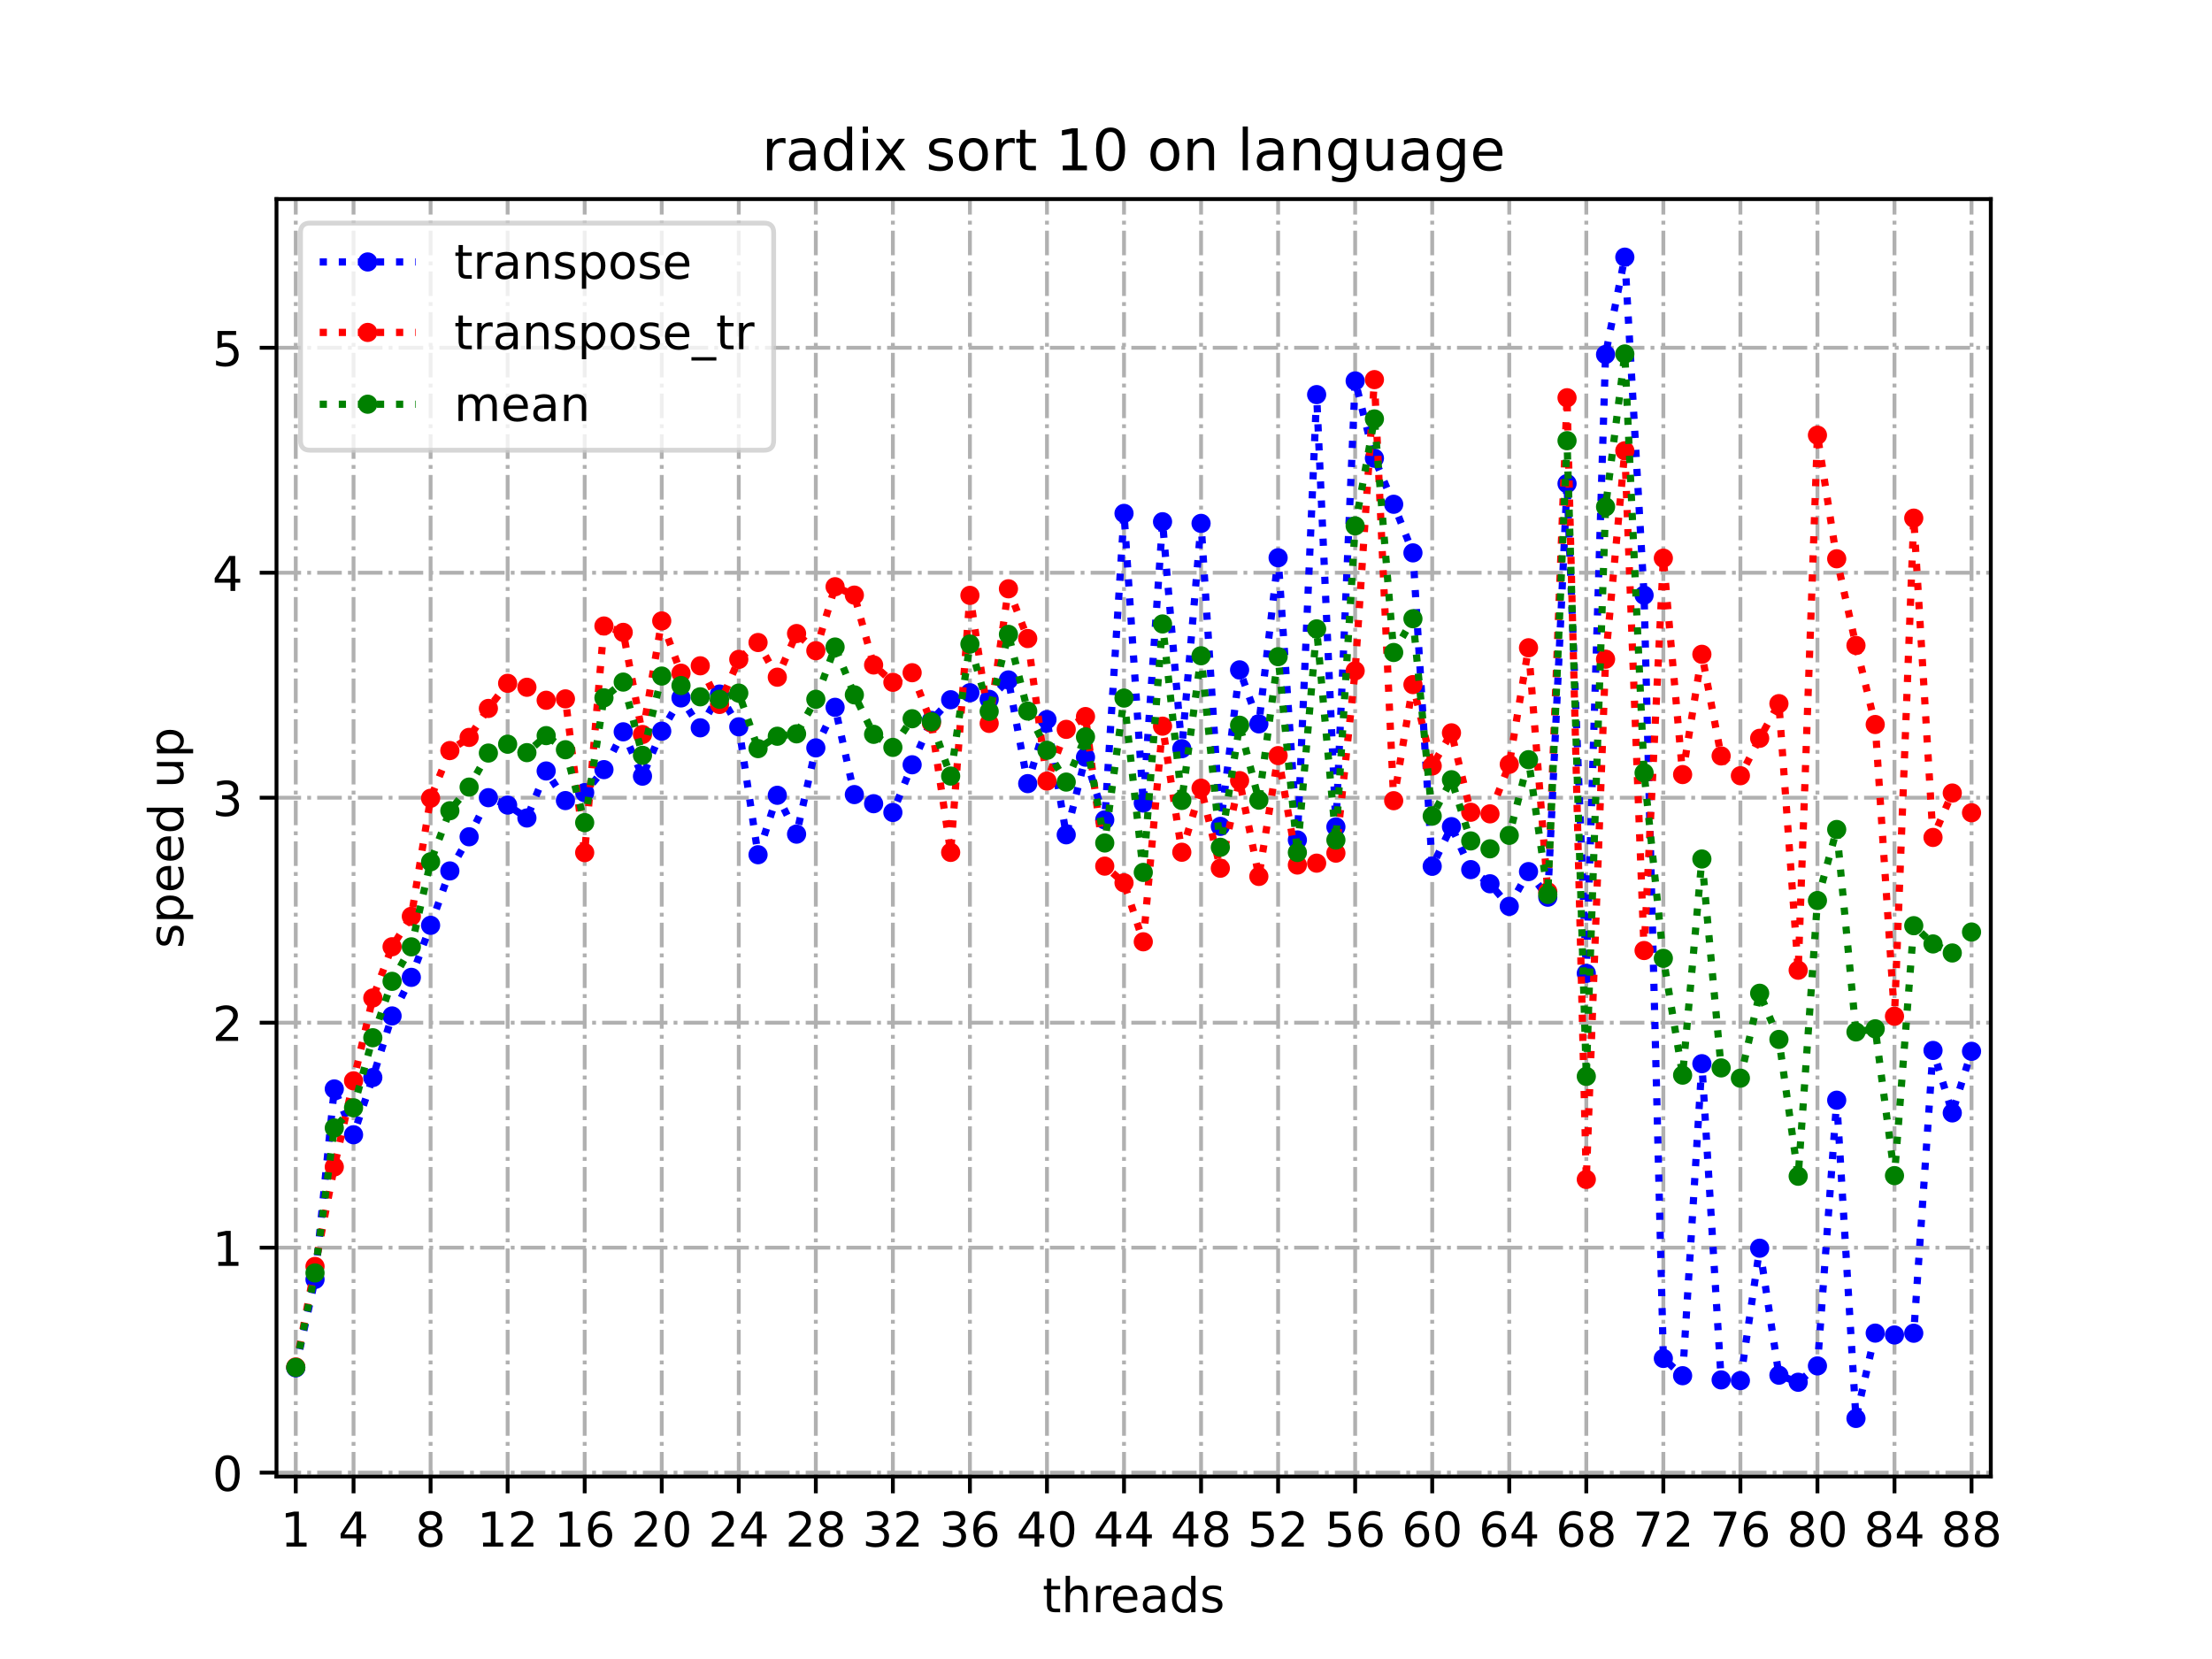 <?xml version="1.0" encoding="utf-8" standalone="no"?>
<!DOCTYPE svg PUBLIC "-//W3C//DTD SVG 1.1//EN"
  "http://www.w3.org/Graphics/SVG/1.1/DTD/svg11.dtd">
<!-- Created with matplotlib (https://matplotlib.org/) -->
<svg height="345.6pt" version="1.1" viewBox="0 0 460.8 345.6" width="460.8pt" xmlns="http://www.w3.org/2000/svg" xmlns:xlink="http://www.w3.org/1999/xlink">
 <defs>
  <style type="text/css">*{stroke-linecap:butt;stroke-linejoin:round;}</style>
 </defs>
 <g id="figure_1">
  <g id="patch_1">
   <path d="M 0 345.6 
L 460.8 345.6 
L 460.8 0 
L 0 0 
z
" style="fill:#ffffff;"/>
  </g>
  <g id="axes_1">
   <g id="patch_2">
    <path d="M 57.6 307.584 
L 414.72 307.584 
L 414.72 41.472 
L 57.6 41.472 
z
" style="fill:#ffffff;"/>
   </g>
   <g id="matplotlib.axis_1">
    <g id="xtick_1">
     <g id="line2d_1">
      <path clip-path="url(#p63cbf7612d)" d="M 61.613 307.584 
L 61.613 41.472 
" style="fill:none;stroke:#b0b0b0;stroke-dasharray:5.12,1.28,0.8,1.28;stroke-dashoffset:0;stroke-width:0.8;"/>
     </g>
     <g id="line2d_2">
      <defs>
       <path d="M 0 0 
L 0 3.5 
" id="m43449a772d" style="stroke:#000000;stroke-width:0.8;"/>
      </defs>
      <g>
       <use style="stroke:#000000;stroke-width:0.8;" x="61.613" xlink:href="#m43449a772d" y="307.584"/>
      </g>
     </g>
     <g id="text_1">
      <!-- 1 -->
      <g transform="translate(58.431 322.182)scale(0.1 -0.1)">
       <defs>
        <path d="M 12.406 8.297 
L 28.516 8.297 
L 28.516 63.922 
L 10.984 60.406 
L 10.984 69.391 
L 28.422 72.906 
L 38.281 72.906 
L 38.281 8.297 
L 54.391 8.297 
L 54.391 0 
L 12.406 0 
z
" id="DejaVuSans-49"/>
       </defs>
       <use xlink:href="#DejaVuSans-49"/>
      </g>
     </g>
    </g>
    <g id="xtick_2">
     <g id="line2d_3">
      <path clip-path="url(#p63cbf7612d)" d="M 73.65 307.584 
L 73.65 41.472 
" style="fill:none;stroke:#b0b0b0;stroke-dasharray:5.12,1.28,0.8,1.28;stroke-dashoffset:0;stroke-width:0.8;"/>
     </g>
     <g id="line2d_4">
      <g>
       <use style="stroke:#000000;stroke-width:0.8;" x="73.65" xlink:href="#m43449a772d" y="307.584"/>
      </g>
     </g>
     <g id="text_2">
      <!-- 4 -->
      <g transform="translate(70.469 322.182)scale(0.1 -0.1)">
       <defs>
        <path d="M 37.797 64.312 
L 12.891 25.391 
L 37.797 25.391 
z
M 35.203 72.906 
L 47.609 72.906 
L 47.609 25.391 
L 58.016 25.391 
L 58.016 17.188 
L 47.609 17.188 
L 47.609 0 
L 37.797 0 
L 37.797 17.188 
L 4.891 17.188 
L 4.891 26.703 
z
" id="DejaVuSans-52"/>
       </defs>
       <use xlink:href="#DejaVuSans-52"/>
      </g>
     </g>
    </g>
    <g id="xtick_3">
     <g id="line2d_5">
      <path clip-path="url(#p63cbf7612d)" d="M 89.701 307.584 
L 89.701 41.472 
" style="fill:none;stroke:#b0b0b0;stroke-dasharray:5.12,1.28,0.8,1.28;stroke-dashoffset:0;stroke-width:0.8;"/>
     </g>
     <g id="line2d_6">
      <g>
       <use style="stroke:#000000;stroke-width:0.8;" x="89.701" xlink:href="#m43449a772d" y="307.584"/>
      </g>
     </g>
     <g id="text_3">
      <!-- 8 -->
      <g transform="translate(86.519 322.182)scale(0.1 -0.1)">
       <defs>
        <path d="M 31.781 34.625 
Q 24.75 34.625 20.719 30.859 
Q 16.703 27.094 16.703 20.516 
Q 16.703 13.922 20.719 10.156 
Q 24.75 6.391 31.781 6.391 
Q 38.812 6.391 42.859 10.172 
Q 46.922 13.969 46.922 20.516 
Q 46.922 27.094 42.891 30.859 
Q 38.875 34.625 31.781 34.625 
z
M 21.922 38.812 
Q 15.578 40.375 12.031 44.719 
Q 8.5 49.078 8.5 55.328 
Q 8.5 64.062 14.719 69.141 
Q 20.953 74.219 31.781 74.219 
Q 42.672 74.219 48.875 69.141 
Q 55.078 64.062 55.078 55.328 
Q 55.078 49.078 51.531 44.719 
Q 48 40.375 41.703 38.812 
Q 48.828 37.156 52.797 32.312 
Q 56.781 27.484 56.781 20.516 
Q 56.781 9.906 50.312 4.234 
Q 43.844 -1.422 31.781 -1.422 
Q 19.734 -1.422 13.25 4.234 
Q 6.781 9.906 6.781 20.516 
Q 6.781 27.484 10.781 32.312 
Q 14.797 37.156 21.922 38.812 
z
M 18.312 54.391 
Q 18.312 48.734 21.844 45.562 
Q 25.391 42.391 31.781 42.391 
Q 38.141 42.391 41.719 45.562 
Q 45.312 48.734 45.312 54.391 
Q 45.312 60.062 41.719 63.234 
Q 38.141 66.406 31.781 66.406 
Q 25.391 66.406 21.844 63.234 
Q 18.312 60.062 18.312 54.391 
z
" id="DejaVuSans-56"/>
       </defs>
       <use xlink:href="#DejaVuSans-56"/>
      </g>
     </g>
    </g>
    <g id="xtick_4">
     <g id="line2d_7">
      <path clip-path="url(#p63cbf7612d)" d="M 105.751 307.584 
L 105.751 41.472 
" style="fill:none;stroke:#b0b0b0;stroke-dasharray:5.12,1.28,0.8,1.28;stroke-dashoffset:0;stroke-width:0.8;"/>
     </g>
     <g id="line2d_8">
      <g>
       <use style="stroke:#000000;stroke-width:0.8;" x="105.751" xlink:href="#m43449a772d" y="307.584"/>
      </g>
     </g>
     <g id="text_4">
      <!-- 12 -->
      <g transform="translate(99.389 322.182)scale(0.1 -0.1)">
       <defs>
        <path d="M 19.188 8.297 
L 53.609 8.297 
L 53.609 0 
L 7.328 0 
L 7.328 8.297 
Q 12.938 14.109 22.625 23.891 
Q 32.328 33.688 34.812 36.531 
Q 39.547 41.844 41.422 45.531 
Q 43.312 49.219 43.312 52.781 
Q 43.312 58.594 39.234 62.25 
Q 35.156 65.922 28.609 65.922 
Q 23.969 65.922 18.812 64.312 
Q 13.672 62.703 7.812 59.422 
L 7.812 69.391 
Q 13.766 71.781 18.938 73 
Q 24.125 74.219 28.422 74.219 
Q 39.75 74.219 46.484 68.547 
Q 53.219 62.891 53.219 53.422 
Q 53.219 48.922 51.531 44.891 
Q 49.859 40.875 45.406 35.406 
Q 44.188 33.984 37.641 27.219 
Q 31.109 20.453 19.188 8.297 
z
" id="DejaVuSans-50"/>
       </defs>
       <use xlink:href="#DejaVuSans-49"/>
       <use x="63.623" xlink:href="#DejaVuSans-50"/>
      </g>
     </g>
    </g>
    <g id="xtick_5">
     <g id="line2d_9">
      <path clip-path="url(#p63cbf7612d)" d="M 121.801 307.584 
L 121.801 41.472 
" style="fill:none;stroke:#b0b0b0;stroke-dasharray:5.12,1.28,0.8,1.28;stroke-dashoffset:0;stroke-width:0.8;"/>
     </g>
     <g id="line2d_10">
      <g>
       <use style="stroke:#000000;stroke-width:0.8;" x="121.801" xlink:href="#m43449a772d" y="307.584"/>
      </g>
     </g>
     <g id="text_5">
      <!-- 16 -->
      <g transform="translate(115.439 322.182)scale(0.1 -0.1)">
       <defs>
        <path d="M 33.016 40.375 
Q 26.375 40.375 22.484 35.828 
Q 18.609 31.297 18.609 23.391 
Q 18.609 15.531 22.484 10.953 
Q 26.375 6.391 33.016 6.391 
Q 39.656 6.391 43.531 10.953 
Q 47.406 15.531 47.406 23.391 
Q 47.406 31.297 43.531 35.828 
Q 39.656 40.375 33.016 40.375 
z
M 52.594 71.297 
L 52.594 62.312 
Q 48.875 64.062 45.094 64.984 
Q 41.312 65.922 37.594 65.922 
Q 27.828 65.922 22.672 59.328 
Q 17.531 52.734 16.797 39.406 
Q 19.672 43.656 24.016 45.922 
Q 28.375 48.188 33.594 48.188 
Q 44.578 48.188 50.953 41.516 
Q 57.328 34.859 57.328 23.391 
Q 57.328 12.156 50.688 5.359 
Q 44.047 -1.422 33.016 -1.422 
Q 20.359 -1.422 13.672 8.266 
Q 6.984 17.969 6.984 36.375 
Q 6.984 53.656 15.188 63.938 
Q 23.391 74.219 37.203 74.219 
Q 40.922 74.219 44.703 73.484 
Q 48.484 72.75 52.594 71.297 
z
" id="DejaVuSans-54"/>
       </defs>
       <use xlink:href="#DejaVuSans-49"/>
       <use x="63.623" xlink:href="#DejaVuSans-54"/>
      </g>
     </g>
    </g>
    <g id="xtick_6">
     <g id="line2d_11">
      <path clip-path="url(#p63cbf7612d)" d="M 137.852 307.584 
L 137.852 41.472 
" style="fill:none;stroke:#b0b0b0;stroke-dasharray:5.12,1.28,0.8,1.28;stroke-dashoffset:0;stroke-width:0.8;"/>
     </g>
     <g id="line2d_12">
      <g>
       <use style="stroke:#000000;stroke-width:0.8;" x="137.852" xlink:href="#m43449a772d" y="307.584"/>
      </g>
     </g>
     <g id="text_6">
      <!-- 20 -->
      <g transform="translate(131.489 322.182)scale(0.1 -0.1)">
       <defs>
        <path d="M 31.781 66.406 
Q 24.172 66.406 20.328 58.906 
Q 16.5 51.422 16.5 36.375 
Q 16.5 21.391 20.328 13.891 
Q 24.172 6.391 31.781 6.391 
Q 39.453 6.391 43.281 13.891 
Q 47.125 21.391 47.125 36.375 
Q 47.125 51.422 43.281 58.906 
Q 39.453 66.406 31.781 66.406 
z
M 31.781 74.219 
Q 44.047 74.219 50.516 64.516 
Q 56.984 54.828 56.984 36.375 
Q 56.984 17.969 50.516 8.266 
Q 44.047 -1.422 31.781 -1.422 
Q 19.531 -1.422 13.062 8.266 
Q 6.594 17.969 6.594 36.375 
Q 6.594 54.828 13.062 64.516 
Q 19.531 74.219 31.781 74.219 
z
" id="DejaVuSans-48"/>
       </defs>
       <use xlink:href="#DejaVuSans-50"/>
       <use x="63.623" xlink:href="#DejaVuSans-48"/>
      </g>
     </g>
    </g>
    <g id="xtick_7">
     <g id="line2d_13">
      <path clip-path="url(#p63cbf7612d)" d="M 153.902 307.584 
L 153.902 41.472 
" style="fill:none;stroke:#b0b0b0;stroke-dasharray:5.12,1.28,0.8,1.28;stroke-dashoffset:0;stroke-width:0.8;"/>
     </g>
     <g id="line2d_14">
      <g>
       <use style="stroke:#000000;stroke-width:0.8;" x="153.902" xlink:href="#m43449a772d" y="307.584"/>
      </g>
     </g>
     <g id="text_7">
      <!-- 24 -->
      <g transform="translate(147.54 322.182)scale(0.1 -0.1)">
       <use xlink:href="#DejaVuSans-50"/>
       <use x="63.623" xlink:href="#DejaVuSans-52"/>
      </g>
     </g>
    </g>
    <g id="xtick_8">
     <g id="line2d_15">
      <path clip-path="url(#p63cbf7612d)" d="M 169.952 307.584 
L 169.952 41.472 
" style="fill:none;stroke:#b0b0b0;stroke-dasharray:5.12,1.28,0.8,1.28;stroke-dashoffset:0;stroke-width:0.8;"/>
     </g>
     <g id="line2d_16">
      <g>
       <use style="stroke:#000000;stroke-width:0.8;" x="169.952" xlink:href="#m43449a772d" y="307.584"/>
      </g>
     </g>
     <g id="text_8">
      <!-- 28 -->
      <g transform="translate(163.59 322.182)scale(0.1 -0.1)">
       <use xlink:href="#DejaVuSans-50"/>
       <use x="63.623" xlink:href="#DejaVuSans-56"/>
      </g>
     </g>
    </g>
    <g id="xtick_9">
     <g id="line2d_17">
      <path clip-path="url(#p63cbf7612d)" d="M 186.003 307.584 
L 186.003 41.472 
" style="fill:none;stroke:#b0b0b0;stroke-dasharray:5.12,1.28,0.8,1.28;stroke-dashoffset:0;stroke-width:0.8;"/>
     </g>
     <g id="line2d_18">
      <g>
       <use style="stroke:#000000;stroke-width:0.8;" x="186.003" xlink:href="#m43449a772d" y="307.584"/>
      </g>
     </g>
     <g id="text_9">
      <!-- 32 -->
      <g transform="translate(179.64 322.182)scale(0.1 -0.1)">
       <defs>
        <path d="M 40.578 39.312 
Q 47.656 37.797 51.625 33 
Q 55.609 28.219 55.609 21.188 
Q 55.609 10.406 48.188 4.484 
Q 40.766 -1.422 27.094 -1.422 
Q 22.516 -1.422 17.656 -0.516 
Q 12.797 0.391 7.625 2.203 
L 7.625 11.719 
Q 11.719 9.328 16.594 8.109 
Q 21.484 6.891 26.812 6.891 
Q 36.078 6.891 40.938 10.547 
Q 45.797 14.203 45.797 21.188 
Q 45.797 27.641 41.281 31.266 
Q 36.766 34.906 28.719 34.906 
L 20.219 34.906 
L 20.219 43.016 
L 29.109 43.016 
Q 36.375 43.016 40.234 45.922 
Q 44.094 48.828 44.094 54.297 
Q 44.094 59.906 40.109 62.906 
Q 36.141 65.922 28.719 65.922 
Q 24.656 65.922 20.016 65.031 
Q 15.375 64.156 9.812 62.312 
L 9.812 71.094 
Q 15.438 72.656 20.344 73.438 
Q 25.25 74.219 29.594 74.219 
Q 40.828 74.219 47.359 69.109 
Q 53.906 64.016 53.906 55.328 
Q 53.906 49.266 50.438 45.094 
Q 46.969 40.922 40.578 39.312 
z
" id="DejaVuSans-51"/>
       </defs>
       <use xlink:href="#DejaVuSans-51"/>
       <use x="63.623" xlink:href="#DejaVuSans-50"/>
      </g>
     </g>
    </g>
    <g id="xtick_10">
     <g id="line2d_19">
      <path clip-path="url(#p63cbf7612d)" d="M 202.053 307.584 
L 202.053 41.472 
" style="fill:none;stroke:#b0b0b0;stroke-dasharray:5.12,1.28,0.8,1.28;stroke-dashoffset:0;stroke-width:0.8;"/>
     </g>
     <g id="line2d_20">
      <g>
       <use style="stroke:#000000;stroke-width:0.8;" x="202.053" xlink:href="#m43449a772d" y="307.584"/>
      </g>
     </g>
     <g id="text_10">
      <!-- 36 -->
      <g transform="translate(195.691 322.182)scale(0.1 -0.1)">
       <use xlink:href="#DejaVuSans-51"/>
       <use x="63.623" xlink:href="#DejaVuSans-54"/>
      </g>
     </g>
    </g>
    <g id="xtick_11">
     <g id="line2d_21">
      <path clip-path="url(#p63cbf7612d)" d="M 218.103 307.584 
L 218.103 41.472 
" style="fill:none;stroke:#b0b0b0;stroke-dasharray:5.12,1.28,0.8,1.28;stroke-dashoffset:0;stroke-width:0.8;"/>
     </g>
     <g id="line2d_22">
      <g>
       <use style="stroke:#000000;stroke-width:0.8;" x="218.103" xlink:href="#m43449a772d" y="307.584"/>
      </g>
     </g>
     <g id="text_11">
      <!-- 40 -->
      <g transform="translate(211.741 322.182)scale(0.1 -0.1)">
       <use xlink:href="#DejaVuSans-52"/>
       <use x="63.623" xlink:href="#DejaVuSans-48"/>
      </g>
     </g>
    </g>
    <g id="xtick_12">
     <g id="line2d_23">
      <path clip-path="url(#p63cbf7612d)" d="M 234.154 307.584 
L 234.154 41.472 
" style="fill:none;stroke:#b0b0b0;stroke-dasharray:5.12,1.28,0.8,1.28;stroke-dashoffset:0;stroke-width:0.8;"/>
     </g>
     <g id="line2d_24">
      <g>
       <use style="stroke:#000000;stroke-width:0.8;" x="234.154" xlink:href="#m43449a772d" y="307.584"/>
      </g>
     </g>
     <g id="text_12">
      <!-- 44 -->
      <g transform="translate(227.791 322.182)scale(0.1 -0.1)">
       <use xlink:href="#DejaVuSans-52"/>
       <use x="63.623" xlink:href="#DejaVuSans-52"/>
      </g>
     </g>
    </g>
    <g id="xtick_13">
     <g id="line2d_25">
      <path clip-path="url(#p63cbf7612d)" d="M 250.204 307.584 
L 250.204 41.472 
" style="fill:none;stroke:#b0b0b0;stroke-dasharray:5.12,1.28,0.8,1.28;stroke-dashoffset:0;stroke-width:0.8;"/>
     </g>
     <g id="line2d_26">
      <g>
       <use style="stroke:#000000;stroke-width:0.8;" x="250.204" xlink:href="#m43449a772d" y="307.584"/>
      </g>
     </g>
     <g id="text_13">
      <!-- 48 -->
      <g transform="translate(243.842 322.182)scale(0.1 -0.1)">
       <use xlink:href="#DejaVuSans-52"/>
       <use x="63.623" xlink:href="#DejaVuSans-56"/>
      </g>
     </g>
    </g>
    <g id="xtick_14">
     <g id="line2d_27">
      <path clip-path="url(#p63cbf7612d)" d="M 266.254 307.584 
L 266.254 41.472 
" style="fill:none;stroke:#b0b0b0;stroke-dasharray:5.12,1.28,0.8,1.28;stroke-dashoffset:0;stroke-width:0.8;"/>
     </g>
     <g id="line2d_28">
      <g>
       <use style="stroke:#000000;stroke-width:0.8;" x="266.254" xlink:href="#m43449a772d" y="307.584"/>
      </g>
     </g>
     <g id="text_14">
      <!-- 52 -->
      <g transform="translate(259.892 322.182)scale(0.1 -0.1)">
       <defs>
        <path d="M 10.797 72.906 
L 49.516 72.906 
L 49.516 64.594 
L 19.828 64.594 
L 19.828 46.734 
Q 21.969 47.469 24.109 47.828 
Q 26.266 48.188 28.422 48.188 
Q 40.625 48.188 47.75 41.5 
Q 54.891 34.812 54.891 23.391 
Q 54.891 11.625 47.562 5.094 
Q 40.234 -1.422 26.906 -1.422 
Q 22.312 -1.422 17.547 -0.641 
Q 12.797 0.141 7.719 1.703 
L 7.719 11.625 
Q 12.109 9.234 16.797 8.062 
Q 21.484 6.891 26.703 6.891 
Q 35.156 6.891 40.078 11.328 
Q 45.016 15.766 45.016 23.391 
Q 45.016 31 40.078 35.438 
Q 35.156 39.891 26.703 39.891 
Q 22.75 39.891 18.812 39.016 
Q 14.891 38.141 10.797 36.281 
z
" id="DejaVuSans-53"/>
       </defs>
       <use xlink:href="#DejaVuSans-53"/>
       <use x="63.623" xlink:href="#DejaVuSans-50"/>
      </g>
     </g>
    </g>
    <g id="xtick_15">
     <g id="line2d_29">
      <path clip-path="url(#p63cbf7612d)" d="M 282.305 307.584 
L 282.305 41.472 
" style="fill:none;stroke:#b0b0b0;stroke-dasharray:5.12,1.28,0.8,1.28;stroke-dashoffset:0;stroke-width:0.8;"/>
     </g>
     <g id="line2d_30">
      <g>
       <use style="stroke:#000000;stroke-width:0.8;" x="282.305" xlink:href="#m43449a772d" y="307.584"/>
      </g>
     </g>
     <g id="text_15">
      <!-- 56 -->
      <g transform="translate(275.942 322.182)scale(0.1 -0.1)">
       <use xlink:href="#DejaVuSans-53"/>
       <use x="63.623" xlink:href="#DejaVuSans-54"/>
      </g>
     </g>
    </g>
    <g id="xtick_16">
     <g id="line2d_31">
      <path clip-path="url(#p63cbf7612d)" d="M 298.355 307.584 
L 298.355 41.472 
" style="fill:none;stroke:#b0b0b0;stroke-dasharray:5.12,1.28,0.8,1.28;stroke-dashoffset:0;stroke-width:0.8;"/>
     </g>
     <g id="line2d_32">
      <g>
       <use style="stroke:#000000;stroke-width:0.8;" x="298.355" xlink:href="#m43449a772d" y="307.584"/>
      </g>
     </g>
     <g id="text_16">
      <!-- 60 -->
      <g transform="translate(291.993 322.182)scale(0.1 -0.1)">
       <use xlink:href="#DejaVuSans-54"/>
       <use x="63.623" xlink:href="#DejaVuSans-48"/>
      </g>
     </g>
    </g>
    <g id="xtick_17">
     <g id="line2d_33">
      <path clip-path="url(#p63cbf7612d)" d="M 314.405 307.584 
L 314.405 41.472 
" style="fill:none;stroke:#b0b0b0;stroke-dasharray:5.12,1.28,0.8,1.28;stroke-dashoffset:0;stroke-width:0.8;"/>
     </g>
     <g id="line2d_34">
      <g>
       <use style="stroke:#000000;stroke-width:0.8;" x="314.405" xlink:href="#m43449a772d" y="307.584"/>
      </g>
     </g>
     <g id="text_17">
      <!-- 64 -->
      <g transform="translate(308.043 322.182)scale(0.1 -0.1)">
       <use xlink:href="#DejaVuSans-54"/>
       <use x="63.623" xlink:href="#DejaVuSans-52"/>
      </g>
     </g>
    </g>
    <g id="xtick_18">
     <g id="line2d_35">
      <path clip-path="url(#p63cbf7612d)" d="M 330.456 307.584 
L 330.456 41.472 
" style="fill:none;stroke:#b0b0b0;stroke-dasharray:5.12,1.28,0.8,1.28;stroke-dashoffset:0;stroke-width:0.8;"/>
     </g>
     <g id="line2d_36">
      <g>
       <use style="stroke:#000000;stroke-width:0.8;" x="330.456" xlink:href="#m43449a772d" y="307.584"/>
      </g>
     </g>
     <g id="text_18">
      <!-- 68 -->
      <g transform="translate(324.093 322.182)scale(0.1 -0.1)">
       <use xlink:href="#DejaVuSans-54"/>
       <use x="63.623" xlink:href="#DejaVuSans-56"/>
      </g>
     </g>
    </g>
    <g id="xtick_19">
     <g id="line2d_37">
      <path clip-path="url(#p63cbf7612d)" d="M 346.506 307.584 
L 346.506 41.472 
" style="fill:none;stroke:#b0b0b0;stroke-dasharray:5.12,1.28,0.8,1.28;stroke-dashoffset:0;stroke-width:0.8;"/>
     </g>
     <g id="line2d_38">
      <g>
       <use style="stroke:#000000;stroke-width:0.8;" x="346.506" xlink:href="#m43449a772d" y="307.584"/>
      </g>
     </g>
     <g id="text_19">
      <!-- 72 -->
      <g transform="translate(340.144 322.182)scale(0.1 -0.1)">
       <defs>
        <path d="M 8.203 72.906 
L 55.078 72.906 
L 55.078 68.703 
L 28.609 0 
L 18.312 0 
L 43.219 64.594 
L 8.203 64.594 
z
" id="DejaVuSans-55"/>
       </defs>
       <use xlink:href="#DejaVuSans-55"/>
       <use x="63.623" xlink:href="#DejaVuSans-50"/>
      </g>
     </g>
    </g>
    <g id="xtick_20">
     <g id="line2d_39">
      <path clip-path="url(#p63cbf7612d)" d="M 362.556 307.584 
L 362.556 41.472 
" style="fill:none;stroke:#b0b0b0;stroke-dasharray:5.12,1.28,0.8,1.28;stroke-dashoffset:0;stroke-width:0.8;"/>
     </g>
     <g id="line2d_40">
      <g>
       <use style="stroke:#000000;stroke-width:0.8;" x="362.556" xlink:href="#m43449a772d" y="307.584"/>
      </g>
     </g>
     <g id="text_20">
      <!-- 76 -->
      <g transform="translate(356.194 322.182)scale(0.1 -0.1)">
       <use xlink:href="#DejaVuSans-55"/>
       <use x="63.623" xlink:href="#DejaVuSans-54"/>
      </g>
     </g>
    </g>
    <g id="xtick_21">
     <g id="line2d_41">
      <path clip-path="url(#p63cbf7612d)" d="M 378.607 307.584 
L 378.607 41.472 
" style="fill:none;stroke:#b0b0b0;stroke-dasharray:5.12,1.28,0.8,1.28;stroke-dashoffset:0;stroke-width:0.8;"/>
     </g>
     <g id="line2d_42">
      <g>
       <use style="stroke:#000000;stroke-width:0.8;" x="378.607" xlink:href="#m43449a772d" y="307.584"/>
      </g>
     </g>
     <g id="text_21">
      <!-- 80 -->
      <g transform="translate(372.244 322.182)scale(0.1 -0.1)">
       <use xlink:href="#DejaVuSans-56"/>
       <use x="63.623" xlink:href="#DejaVuSans-48"/>
      </g>
     </g>
    </g>
    <g id="xtick_22">
     <g id="line2d_43">
      <path clip-path="url(#p63cbf7612d)" d="M 394.657 307.584 
L 394.657 41.472 
" style="fill:none;stroke:#b0b0b0;stroke-dasharray:5.12,1.28,0.8,1.28;stroke-dashoffset:0;stroke-width:0.8;"/>
     </g>
     <g id="line2d_44">
      <g>
       <use style="stroke:#000000;stroke-width:0.8;" x="394.657" xlink:href="#m43449a772d" y="307.584"/>
      </g>
     </g>
     <g id="text_22">
      <!-- 84 -->
      <g transform="translate(388.295 322.182)scale(0.1 -0.1)">
       <use xlink:href="#DejaVuSans-56"/>
       <use x="63.623" xlink:href="#DejaVuSans-52"/>
      </g>
     </g>
    </g>
    <g id="xtick_23">
     <g id="line2d_45">
      <path clip-path="url(#p63cbf7612d)" d="M 410.707 307.584 
L 410.707 41.472 
" style="fill:none;stroke:#b0b0b0;stroke-dasharray:5.12,1.28,0.8,1.28;stroke-dashoffset:0;stroke-width:0.8;"/>
     </g>
     <g id="line2d_46">
      <g>
       <use style="stroke:#000000;stroke-width:0.8;" x="410.707" xlink:href="#m43449a772d" y="307.584"/>
      </g>
     </g>
     <g id="text_23">
      <!-- 88 -->
      <g transform="translate(404.345 322.182)scale(0.1 -0.1)">
       <use xlink:href="#DejaVuSans-56"/>
       <use x="63.623" xlink:href="#DejaVuSans-56"/>
      </g>
     </g>
    </g>
    <g id="text_24">
     <!-- threads -->
     <g transform="translate(217.169 335.861)scale(0.1 -0.1)">
      <defs>
       <path d="M 18.312 70.219 
L 18.312 54.688 
L 36.812 54.688 
L 36.812 47.703 
L 18.312 47.703 
L 18.312 18.016 
Q 18.312 11.328 20.141 9.422 
Q 21.969 7.516 27.594 7.516 
L 36.812 7.516 
L 36.812 0 
L 27.594 0 
Q 17.188 0 13.234 3.875 
Q 9.281 7.766 9.281 18.016 
L 9.281 47.703 
L 2.688 47.703 
L 2.688 54.688 
L 9.281 54.688 
L 9.281 70.219 
z
" id="DejaVuSans-116"/>
       <path d="M 54.891 33.016 
L 54.891 0 
L 45.906 0 
L 45.906 32.719 
Q 45.906 40.484 42.875 44.328 
Q 39.844 48.188 33.797 48.188 
Q 26.516 48.188 22.312 43.547 
Q 18.109 38.922 18.109 30.906 
L 18.109 0 
L 9.078 0 
L 9.078 75.984 
L 18.109 75.984 
L 18.109 46.188 
Q 21.344 51.125 25.703 53.562 
Q 30.078 56 35.797 56 
Q 45.219 56 50.047 50.172 
Q 54.891 44.344 54.891 33.016 
z
" id="DejaVuSans-104"/>
       <path d="M 41.109 46.297 
Q 39.594 47.172 37.812 47.578 
Q 36.031 48 33.891 48 
Q 26.266 48 22.188 43.047 
Q 18.109 38.094 18.109 28.812 
L 18.109 0 
L 9.078 0 
L 9.078 54.688 
L 18.109 54.688 
L 18.109 46.188 
Q 20.953 51.172 25.484 53.578 
Q 30.031 56 36.531 56 
Q 37.453 56 38.578 55.875 
Q 39.703 55.766 41.062 55.516 
z
" id="DejaVuSans-114"/>
       <path d="M 56.203 29.594 
L 56.203 25.203 
L 14.891 25.203 
Q 15.484 15.922 20.484 11.062 
Q 25.484 6.203 34.422 6.203 
Q 39.594 6.203 44.453 7.469 
Q 49.312 8.734 54.109 11.281 
L 54.109 2.781 
Q 49.266 0.734 44.188 -0.344 
Q 39.109 -1.422 33.891 -1.422 
Q 20.797 -1.422 13.156 6.188 
Q 5.516 13.812 5.516 26.812 
Q 5.516 40.234 12.766 48.109 
Q 20.016 56 32.328 56 
Q 43.359 56 49.781 48.891 
Q 56.203 41.797 56.203 29.594 
z
M 47.219 32.234 
Q 47.125 39.594 43.094 43.984 
Q 39.062 48.391 32.422 48.391 
Q 24.906 48.391 20.391 44.141 
Q 15.875 39.891 15.188 32.172 
z
" id="DejaVuSans-101"/>
       <path d="M 34.281 27.484 
Q 23.391 27.484 19.188 25 
Q 14.984 22.516 14.984 16.5 
Q 14.984 11.719 18.141 8.906 
Q 21.297 6.109 26.703 6.109 
Q 34.188 6.109 38.703 11.406 
Q 43.219 16.703 43.219 25.484 
L 43.219 27.484 
z
M 52.203 31.203 
L 52.203 0 
L 43.219 0 
L 43.219 8.297 
Q 40.141 3.328 35.547 0.953 
Q 30.953 -1.422 24.312 -1.422 
Q 15.922 -1.422 10.953 3.297 
Q 6 8.016 6 15.922 
Q 6 25.141 12.172 29.828 
Q 18.359 34.516 30.609 34.516 
L 43.219 34.516 
L 43.219 35.406 
Q 43.219 41.609 39.141 45 
Q 35.062 48.391 27.688 48.391 
Q 23 48.391 18.547 47.266 
Q 14.109 46.141 10.016 43.891 
L 10.016 52.203 
Q 14.938 54.109 19.578 55.047 
Q 24.219 56 28.609 56 
Q 40.484 56 46.344 49.844 
Q 52.203 43.703 52.203 31.203 
z
" id="DejaVuSans-97"/>
       <path d="M 45.406 46.391 
L 45.406 75.984 
L 54.391 75.984 
L 54.391 0 
L 45.406 0 
L 45.406 8.203 
Q 42.578 3.328 38.25 0.953 
Q 33.938 -1.422 27.875 -1.422 
Q 17.969 -1.422 11.734 6.484 
Q 5.516 14.406 5.516 27.297 
Q 5.516 40.188 11.734 48.094 
Q 17.969 56 27.875 56 
Q 33.938 56 38.25 53.625 
Q 42.578 51.266 45.406 46.391 
z
M 14.797 27.297 
Q 14.797 17.391 18.875 11.75 
Q 22.953 6.109 30.078 6.109 
Q 37.203 6.109 41.297 11.75 
Q 45.406 17.391 45.406 27.297 
Q 45.406 37.203 41.297 42.844 
Q 37.203 48.484 30.078 48.484 
Q 22.953 48.484 18.875 42.844 
Q 14.797 37.203 14.797 27.297 
z
" id="DejaVuSans-100"/>
       <path d="M 44.281 53.078 
L 44.281 44.578 
Q 40.484 46.531 36.375 47.5 
Q 32.281 48.484 27.875 48.484 
Q 21.188 48.484 17.844 46.438 
Q 14.5 44.391 14.5 40.281 
Q 14.5 37.156 16.891 35.375 
Q 19.281 33.594 26.516 31.984 
L 29.594 31.297 
Q 39.156 29.25 43.188 25.516 
Q 47.219 21.781 47.219 15.094 
Q 47.219 7.469 41.188 3.016 
Q 35.156 -1.422 24.609 -1.422 
Q 20.219 -1.422 15.453 -0.562 
Q 10.688 0.297 5.422 2 
L 5.422 11.281 
Q 10.406 8.688 15.234 7.391 
Q 20.062 6.109 24.812 6.109 
Q 31.156 6.109 34.562 8.281 
Q 37.984 10.453 37.984 14.406 
Q 37.984 18.062 35.516 20.016 
Q 33.062 21.969 24.703 23.781 
L 21.578 24.516 
Q 13.234 26.266 9.516 29.906 
Q 5.812 33.547 5.812 39.891 
Q 5.812 47.609 11.281 51.797 
Q 16.75 56 26.812 56 
Q 31.781 56 36.172 55.266 
Q 40.578 54.547 44.281 53.078 
z
" id="DejaVuSans-115"/>
      </defs>
      <use xlink:href="#DejaVuSans-116"/>
      <use x="39.209" xlink:href="#DejaVuSans-104"/>
      <use x="102.588" xlink:href="#DejaVuSans-114"/>
      <use x="141.451" xlink:href="#DejaVuSans-101"/>
      <use x="202.975" xlink:href="#DejaVuSans-97"/>
      <use x="264.254" xlink:href="#DejaVuSans-100"/>
      <use x="327.73" xlink:href="#DejaVuSans-115"/>
     </g>
    </g>
   </g>
   <g id="matplotlib.axis_2">
    <g id="ytick_1">
     <g id="line2d_47">
      <path clip-path="url(#p63cbf7612d)" d="M 57.6 306.773 
L 414.72 306.773 
" style="fill:none;stroke:#b0b0b0;stroke-dasharray:5.12,1.28,0.8,1.28;stroke-dashoffset:0;stroke-width:0.8;"/>
     </g>
     <g id="line2d_48">
      <defs>
       <path d="M 0 0 
L -3.5 0 
" id="mcde66eaa93" style="stroke:#000000;stroke-width:0.8;"/>
      </defs>
      <g>
       <use style="stroke:#000000;stroke-width:0.8;" x="57.6" xlink:href="#mcde66eaa93" y="306.773"/>
      </g>
     </g>
     <g id="text_25">
      <!-- 0 -->
      <g transform="translate(44.237 310.572)scale(0.1 -0.1)">
       <use xlink:href="#DejaVuSans-48"/>
      </g>
     </g>
    </g>
    <g id="ytick_2">
     <g id="line2d_49">
      <path clip-path="url(#p63cbf7612d)" d="M 57.6 259.906 
L 414.72 259.906 
" style="fill:none;stroke:#b0b0b0;stroke-dasharray:5.12,1.28,0.8,1.28;stroke-dashoffset:0;stroke-width:0.8;"/>
     </g>
     <g id="line2d_50">
      <g>
       <use style="stroke:#000000;stroke-width:0.8;" x="57.6" xlink:href="#mcde66eaa93" y="259.906"/>
      </g>
     </g>
     <g id="text_26">
      <!-- 1 -->
      <g transform="translate(44.237 263.706)scale(0.1 -0.1)">
       <use xlink:href="#DejaVuSans-49"/>
      </g>
     </g>
    </g>
    <g id="ytick_3">
     <g id="line2d_51">
      <path clip-path="url(#p63cbf7612d)" d="M 57.6 213.04 
L 414.72 213.04 
" style="fill:none;stroke:#b0b0b0;stroke-dasharray:5.12,1.28,0.8,1.28;stroke-dashoffset:0;stroke-width:0.8;"/>
     </g>
     <g id="line2d_52">
      <g>
       <use style="stroke:#000000;stroke-width:0.8;" x="57.6" xlink:href="#mcde66eaa93" y="213.04"/>
      </g>
     </g>
     <g id="text_27">
      <!-- 2 -->
      <g transform="translate(44.237 216.839)scale(0.1 -0.1)">
       <use xlink:href="#DejaVuSans-50"/>
      </g>
     </g>
    </g>
    <g id="ytick_4">
     <g id="line2d_53">
      <path clip-path="url(#p63cbf7612d)" d="M 57.6 166.173 
L 414.72 166.173 
" style="fill:none;stroke:#b0b0b0;stroke-dasharray:5.12,1.28,0.8,1.28;stroke-dashoffset:0;stroke-width:0.8;"/>
     </g>
     <g id="line2d_54">
      <g>
       <use style="stroke:#000000;stroke-width:0.8;" x="57.6" xlink:href="#mcde66eaa93" y="166.173"/>
      </g>
     </g>
     <g id="text_28">
      <!-- 3 -->
      <g transform="translate(44.237 169.972)scale(0.1 -0.1)">
       <use xlink:href="#DejaVuSans-51"/>
      </g>
     </g>
    </g>
    <g id="ytick_5">
     <g id="line2d_55">
      <path clip-path="url(#p63cbf7612d)" d="M 57.6 119.307 
L 414.72 119.307 
" style="fill:none;stroke:#b0b0b0;stroke-dasharray:5.12,1.28,0.8,1.28;stroke-dashoffset:0;stroke-width:0.8;"/>
     </g>
     <g id="line2d_56">
      <g>
       <use style="stroke:#000000;stroke-width:0.8;" x="57.6" xlink:href="#mcde66eaa93" y="119.307"/>
      </g>
     </g>
     <g id="text_29">
      <!-- 4 -->
      <g transform="translate(44.237 123.106)scale(0.1 -0.1)">
       <use xlink:href="#DejaVuSans-52"/>
      </g>
     </g>
    </g>
    <g id="ytick_6">
     <g id="line2d_57">
      <path clip-path="url(#p63cbf7612d)" d="M 57.6 72.44 
L 414.72 72.44 
" style="fill:none;stroke:#b0b0b0;stroke-dasharray:5.12,1.28,0.8,1.28;stroke-dashoffset:0;stroke-width:0.8;"/>
     </g>
     <g id="line2d_58">
      <g>
       <use style="stroke:#000000;stroke-width:0.8;" x="57.6" xlink:href="#mcde66eaa93" y="72.44"/>
      </g>
     </g>
     <g id="text_30">
      <!-- 5 -->
      <g transform="translate(44.237 76.239)scale(0.1 -0.1)">
       <use xlink:href="#DejaVuSans-53"/>
      </g>
     </g>
    </g>
    <g id="text_31">
     <!-- speed up -->
     <g transform="translate(38.158 197.566)rotate(-90)scale(0.1 -0.1)">
      <defs>
       <path d="M 18.109 8.203 
L 18.109 -20.797 
L 9.078 -20.797 
L 9.078 54.688 
L 18.109 54.688 
L 18.109 46.391 
Q 20.953 51.266 25.266 53.625 
Q 29.594 56 35.594 56 
Q 45.562 56 51.781 48.094 
Q 58.016 40.188 58.016 27.297 
Q 58.016 14.406 51.781 6.484 
Q 45.562 -1.422 35.594 -1.422 
Q 29.594 -1.422 25.266 0.953 
Q 20.953 3.328 18.109 8.203 
z
M 48.688 27.297 
Q 48.688 37.203 44.609 42.844 
Q 40.531 48.484 33.406 48.484 
Q 26.266 48.484 22.188 42.844 
Q 18.109 37.203 18.109 27.297 
Q 18.109 17.391 22.188 11.75 
Q 26.266 6.109 33.406 6.109 
Q 40.531 6.109 44.609 11.75 
Q 48.688 17.391 48.688 27.297 
z
" id="DejaVuSans-112"/>
       <path id="DejaVuSans-32"/>
       <path d="M 8.5 21.578 
L 8.5 54.688 
L 17.484 54.688 
L 17.484 21.922 
Q 17.484 14.156 20.5 10.266 
Q 23.531 6.391 29.594 6.391 
Q 36.859 6.391 41.078 11.031 
Q 45.312 15.672 45.312 23.688 
L 45.312 54.688 
L 54.297 54.688 
L 54.297 0 
L 45.312 0 
L 45.312 8.406 
Q 42.047 3.422 37.719 1 
Q 33.406 -1.422 27.688 -1.422 
Q 18.266 -1.422 13.375 4.438 
Q 8.5 10.297 8.5 21.578 
z
M 31.109 56 
z
" id="DejaVuSans-117"/>
      </defs>
      <use xlink:href="#DejaVuSans-115"/>
      <use x="52.1" xlink:href="#DejaVuSans-112"/>
      <use x="115.576" xlink:href="#DejaVuSans-101"/>
      <use x="177.1" xlink:href="#DejaVuSans-101"/>
      <use x="238.623" xlink:href="#DejaVuSans-100"/>
      <use x="302.1" xlink:href="#DejaVuSans-32"/>
      <use x="333.887" xlink:href="#DejaVuSans-117"/>
      <use x="397.266" xlink:href="#DejaVuSans-112"/>
     </g>
    </g>
   </g>
   <g id="line2d_59">
    <path clip-path="url(#p63cbf7612d)" d="M 61.613 284.948 
L 65.625 266.537 
L 69.638 226.846 
L 73.65 236.391 
L 77.663 224.469 
L 81.676 211.641 
L 85.688 203.6 
L 89.701 192.761 
L 93.713 181.432 
L 97.726 174.316 
L 101.738 166.171 
L 105.751 167.712 
L 109.764 170.404 
L 113.776 160.609 
L 117.789 166.775 
L 121.801 165.115 
L 125.814 160.326 
L 129.827 152.452 
L 133.839 161.689 
L 137.852 152.319 
L 141.864 145.39 
L 145.877 151.616 
L 149.889 144.587 
L 153.902 151.406 
L 157.915 178.056 
L 161.927 165.673 
L 165.94 173.769 
L 169.952 155.799 
L 173.965 147.346 
L 177.978 165.527 
L 181.99 167.428 
L 186.003 169.253 
L 190.015 159.316 
L 194.028 150.082 
L 198.04 145.771 
L 202.053 144.311 
L 206.066 145.689 
L 210.078 141.644 
L 214.091 163.243 
L 218.103 149.902 
L 222.116 173.905 
L 226.129 157.738 
L 230.141 170.786 
L 234.154 106.948 
L 238.166 167.286 
L 242.179 108.687 
L 246.191 155.966 
L 250.204 109.029 
L 254.217 172.146 
L 258.229 139.545 
L 262.242 150.798 
L 266.254 116.192 
L 270.267 174.98 
L 274.28 82.204 
L 278.292 172.259 
L 282.305 79.354 
L 286.317 95.461 
L 290.33 105.05 
L 294.342 115.173 
L 298.355 180.461 
L 302.368 172.203 
L 306.38 181.158 
L 310.393 184.108 
L 314.405 188.807 
L 318.418 181.569 
L 322.431 186.903 
L 326.443 100.745 
L 330.456 202.769 
L 334.468 73.849 
L 338.481 53.568 
L 342.493 123.992 
L 346.506 282.99 
L 350.519 286.587 
L 354.531 221.587 
L 358.544 287.457 
L 362.556 287.604 
L 366.569 260.026 
L 370.582 286.478 
L 374.594 287.949 
L 378.607 284.545 
L 382.619 229.195 
L 386.632 295.488 
L 390.644 277.712 
L 394.657 278.102 
L 398.67 277.737 
L 402.682 218.827 
L 406.695 231.84 
L 410.707 219.008 
" style="fill:none;stroke:#0000ff;stroke-dasharray:1.5,2.475;stroke-dashoffset:0;stroke-width:1.5;"/>
    <defs>
     <path d="M 0 1.5 
C 0.398 1.5 0.779 1.342 1.061 1.061 
C 1.342 0.779 1.5 0.398 1.5 0 
C 1.5 -0.398 1.342 -0.779 1.061 -1.061 
C 0.779 -1.342 0.398 -1.5 0 -1.5 
C -0.398 -1.5 -0.779 -1.342 -1.061 -1.061 
C -1.342 -0.779 -1.5 -0.398 -1.5 0 
C -1.5 0.398 -1.342 0.779 -1.061 1.061 
C -0.779 1.342 -0.398 1.5 0 1.5 
z
" id="m4bc1a06032" style="stroke:#0000ff;"/>
    </defs>
    <g clip-path="url(#p63cbf7612d)">
     <use style="fill:#0000ff;stroke:#0000ff;" x="61.613" xlink:href="#m4bc1a06032" y="284.948"/>
     <use style="fill:#0000ff;stroke:#0000ff;" x="65.625" xlink:href="#m4bc1a06032" y="266.537"/>
     <use style="fill:#0000ff;stroke:#0000ff;" x="69.638" xlink:href="#m4bc1a06032" y="226.846"/>
     <use style="fill:#0000ff;stroke:#0000ff;" x="73.65" xlink:href="#m4bc1a06032" y="236.391"/>
     <use style="fill:#0000ff;stroke:#0000ff;" x="77.663" xlink:href="#m4bc1a06032" y="224.469"/>
     <use style="fill:#0000ff;stroke:#0000ff;" x="81.676" xlink:href="#m4bc1a06032" y="211.641"/>
     <use style="fill:#0000ff;stroke:#0000ff;" x="85.688" xlink:href="#m4bc1a06032" y="203.6"/>
     <use style="fill:#0000ff;stroke:#0000ff;" x="89.701" xlink:href="#m4bc1a06032" y="192.761"/>
     <use style="fill:#0000ff;stroke:#0000ff;" x="93.713" xlink:href="#m4bc1a06032" y="181.432"/>
     <use style="fill:#0000ff;stroke:#0000ff;" x="97.726" xlink:href="#m4bc1a06032" y="174.316"/>
     <use style="fill:#0000ff;stroke:#0000ff;" x="101.738" xlink:href="#m4bc1a06032" y="166.171"/>
     <use style="fill:#0000ff;stroke:#0000ff;" x="105.751" xlink:href="#m4bc1a06032" y="167.712"/>
     <use style="fill:#0000ff;stroke:#0000ff;" x="109.764" xlink:href="#m4bc1a06032" y="170.404"/>
     <use style="fill:#0000ff;stroke:#0000ff;" x="113.776" xlink:href="#m4bc1a06032" y="160.609"/>
     <use style="fill:#0000ff;stroke:#0000ff;" x="117.789" xlink:href="#m4bc1a06032" y="166.775"/>
     <use style="fill:#0000ff;stroke:#0000ff;" x="121.801" xlink:href="#m4bc1a06032" y="165.115"/>
     <use style="fill:#0000ff;stroke:#0000ff;" x="125.814" xlink:href="#m4bc1a06032" y="160.326"/>
     <use style="fill:#0000ff;stroke:#0000ff;" x="129.827" xlink:href="#m4bc1a06032" y="152.452"/>
     <use style="fill:#0000ff;stroke:#0000ff;" x="133.839" xlink:href="#m4bc1a06032" y="161.689"/>
     <use style="fill:#0000ff;stroke:#0000ff;" x="137.852" xlink:href="#m4bc1a06032" y="152.319"/>
     <use style="fill:#0000ff;stroke:#0000ff;" x="141.864" xlink:href="#m4bc1a06032" y="145.39"/>
     <use style="fill:#0000ff;stroke:#0000ff;" x="145.877" xlink:href="#m4bc1a06032" y="151.616"/>
     <use style="fill:#0000ff;stroke:#0000ff;" x="149.889" xlink:href="#m4bc1a06032" y="144.587"/>
     <use style="fill:#0000ff;stroke:#0000ff;" x="153.902" xlink:href="#m4bc1a06032" y="151.406"/>
     <use style="fill:#0000ff;stroke:#0000ff;" x="157.915" xlink:href="#m4bc1a06032" y="178.056"/>
     <use style="fill:#0000ff;stroke:#0000ff;" x="161.927" xlink:href="#m4bc1a06032" y="165.673"/>
     <use style="fill:#0000ff;stroke:#0000ff;" x="165.94" xlink:href="#m4bc1a06032" y="173.769"/>
     <use style="fill:#0000ff;stroke:#0000ff;" x="169.952" xlink:href="#m4bc1a06032" y="155.799"/>
     <use style="fill:#0000ff;stroke:#0000ff;" x="173.965" xlink:href="#m4bc1a06032" y="147.346"/>
     <use style="fill:#0000ff;stroke:#0000ff;" x="177.978" xlink:href="#m4bc1a06032" y="165.527"/>
     <use style="fill:#0000ff;stroke:#0000ff;" x="181.99" xlink:href="#m4bc1a06032" y="167.428"/>
     <use style="fill:#0000ff;stroke:#0000ff;" x="186.003" xlink:href="#m4bc1a06032" y="169.253"/>
     <use style="fill:#0000ff;stroke:#0000ff;" x="190.015" xlink:href="#m4bc1a06032" y="159.316"/>
     <use style="fill:#0000ff;stroke:#0000ff;" x="194.028" xlink:href="#m4bc1a06032" y="150.082"/>
     <use style="fill:#0000ff;stroke:#0000ff;" x="198.04" xlink:href="#m4bc1a06032" y="145.771"/>
     <use style="fill:#0000ff;stroke:#0000ff;" x="202.053" xlink:href="#m4bc1a06032" y="144.311"/>
     <use style="fill:#0000ff;stroke:#0000ff;" x="206.066" xlink:href="#m4bc1a06032" y="145.689"/>
     <use style="fill:#0000ff;stroke:#0000ff;" x="210.078" xlink:href="#m4bc1a06032" y="141.644"/>
     <use style="fill:#0000ff;stroke:#0000ff;" x="214.091" xlink:href="#m4bc1a06032" y="163.243"/>
     <use style="fill:#0000ff;stroke:#0000ff;" x="218.103" xlink:href="#m4bc1a06032" y="149.902"/>
     <use style="fill:#0000ff;stroke:#0000ff;" x="222.116" xlink:href="#m4bc1a06032" y="173.905"/>
     <use style="fill:#0000ff;stroke:#0000ff;" x="226.129" xlink:href="#m4bc1a06032" y="157.738"/>
     <use style="fill:#0000ff;stroke:#0000ff;" x="230.141" xlink:href="#m4bc1a06032" y="170.786"/>
     <use style="fill:#0000ff;stroke:#0000ff;" x="234.154" xlink:href="#m4bc1a06032" y="106.948"/>
     <use style="fill:#0000ff;stroke:#0000ff;" x="238.166" xlink:href="#m4bc1a06032" y="167.286"/>
     <use style="fill:#0000ff;stroke:#0000ff;" x="242.179" xlink:href="#m4bc1a06032" y="108.687"/>
     <use style="fill:#0000ff;stroke:#0000ff;" x="246.191" xlink:href="#m4bc1a06032" y="155.966"/>
     <use style="fill:#0000ff;stroke:#0000ff;" x="250.204" xlink:href="#m4bc1a06032" y="109.029"/>
     <use style="fill:#0000ff;stroke:#0000ff;" x="254.217" xlink:href="#m4bc1a06032" y="172.146"/>
     <use style="fill:#0000ff;stroke:#0000ff;" x="258.229" xlink:href="#m4bc1a06032" y="139.545"/>
     <use style="fill:#0000ff;stroke:#0000ff;" x="262.242" xlink:href="#m4bc1a06032" y="150.798"/>
     <use style="fill:#0000ff;stroke:#0000ff;" x="266.254" xlink:href="#m4bc1a06032" y="116.192"/>
     <use style="fill:#0000ff;stroke:#0000ff;" x="270.267" xlink:href="#m4bc1a06032" y="174.98"/>
     <use style="fill:#0000ff;stroke:#0000ff;" x="274.28" xlink:href="#m4bc1a06032" y="82.204"/>
     <use style="fill:#0000ff;stroke:#0000ff;" x="278.292" xlink:href="#m4bc1a06032" y="172.259"/>
     <use style="fill:#0000ff;stroke:#0000ff;" x="282.305" xlink:href="#m4bc1a06032" y="79.354"/>
     <use style="fill:#0000ff;stroke:#0000ff;" x="286.317" xlink:href="#m4bc1a06032" y="95.461"/>
     <use style="fill:#0000ff;stroke:#0000ff;" x="290.33" xlink:href="#m4bc1a06032" y="105.05"/>
     <use style="fill:#0000ff;stroke:#0000ff;" x="294.342" xlink:href="#m4bc1a06032" y="115.173"/>
     <use style="fill:#0000ff;stroke:#0000ff;" x="298.355" xlink:href="#m4bc1a06032" y="180.461"/>
     <use style="fill:#0000ff;stroke:#0000ff;" x="302.368" xlink:href="#m4bc1a06032" y="172.203"/>
     <use style="fill:#0000ff;stroke:#0000ff;" x="306.38" xlink:href="#m4bc1a06032" y="181.158"/>
     <use style="fill:#0000ff;stroke:#0000ff;" x="310.393" xlink:href="#m4bc1a06032" y="184.108"/>
     <use style="fill:#0000ff;stroke:#0000ff;" x="314.405" xlink:href="#m4bc1a06032" y="188.807"/>
     <use style="fill:#0000ff;stroke:#0000ff;" x="318.418" xlink:href="#m4bc1a06032" y="181.569"/>
     <use style="fill:#0000ff;stroke:#0000ff;" x="322.431" xlink:href="#m4bc1a06032" y="186.903"/>
     <use style="fill:#0000ff;stroke:#0000ff;" x="326.443" xlink:href="#m4bc1a06032" y="100.745"/>
     <use style="fill:#0000ff;stroke:#0000ff;" x="330.456" xlink:href="#m4bc1a06032" y="202.769"/>
     <use style="fill:#0000ff;stroke:#0000ff;" x="334.468" xlink:href="#m4bc1a06032" y="73.849"/>
     <use style="fill:#0000ff;stroke:#0000ff;" x="338.481" xlink:href="#m4bc1a06032" y="53.568"/>
     <use style="fill:#0000ff;stroke:#0000ff;" x="342.493" xlink:href="#m4bc1a06032" y="123.992"/>
     <use style="fill:#0000ff;stroke:#0000ff;" x="346.506" xlink:href="#m4bc1a06032" y="282.99"/>
     <use style="fill:#0000ff;stroke:#0000ff;" x="350.519" xlink:href="#m4bc1a06032" y="286.587"/>
     <use style="fill:#0000ff;stroke:#0000ff;" x="354.531" xlink:href="#m4bc1a06032" y="221.587"/>
     <use style="fill:#0000ff;stroke:#0000ff;" x="358.544" xlink:href="#m4bc1a06032" y="287.457"/>
     <use style="fill:#0000ff;stroke:#0000ff;" x="362.556" xlink:href="#m4bc1a06032" y="287.604"/>
     <use style="fill:#0000ff;stroke:#0000ff;" x="366.569" xlink:href="#m4bc1a06032" y="260.026"/>
     <use style="fill:#0000ff;stroke:#0000ff;" x="370.582" xlink:href="#m4bc1a06032" y="286.478"/>
     <use style="fill:#0000ff;stroke:#0000ff;" x="374.594" xlink:href="#m4bc1a06032" y="287.949"/>
     <use style="fill:#0000ff;stroke:#0000ff;" x="378.607" xlink:href="#m4bc1a06032" y="284.545"/>
     <use style="fill:#0000ff;stroke:#0000ff;" x="382.619" xlink:href="#m4bc1a06032" y="229.195"/>
     <use style="fill:#0000ff;stroke:#0000ff;" x="386.632" xlink:href="#m4bc1a06032" y="295.488"/>
     <use style="fill:#0000ff;stroke:#0000ff;" x="390.644" xlink:href="#m4bc1a06032" y="277.712"/>
     <use style="fill:#0000ff;stroke:#0000ff;" x="394.657" xlink:href="#m4bc1a06032" y="278.102"/>
     <use style="fill:#0000ff;stroke:#0000ff;" x="398.67" xlink:href="#m4bc1a06032" y="277.737"/>
     <use style="fill:#0000ff;stroke:#0000ff;" x="402.682" xlink:href="#m4bc1a06032" y="218.827"/>
     <use style="fill:#0000ff;stroke:#0000ff;" x="406.695" xlink:href="#m4bc1a06032" y="231.84"/>
     <use style="fill:#0000ff;stroke:#0000ff;" x="410.707" xlink:href="#m4bc1a06032" y="219.008"/>
    </g>
   </g>
   <g id="line2d_60">
    <path clip-path="url(#p63cbf7612d)" d="M 61.613 284.763 
L 65.625 263.826 
L 69.638 243.096 
L 73.65 225.155 
L 77.663 207.894 
L 81.676 197.225 
L 85.688 190.892 
L 89.701 166.294 
L 93.713 156.354 
L 97.726 153.614 
L 101.738 147.579 
L 105.751 142.347 
L 109.764 143.172 
L 113.776 145.879 
L 117.789 145.591 
L 121.801 177.615 
L 125.814 130.407 
L 129.827 131.734 
L 133.839 153.008 
L 137.852 129.351 
L 141.864 140.235 
L 145.877 138.699 
L 149.889 146.749 
L 153.902 137.366 
L 157.915 133.848 
L 161.927 141.071 
L 165.94 131.98 
L 169.952 135.552 
L 173.965 122.227 
L 177.978 123.974 
L 181.99 138.525 
L 186.003 142.139 
L 190.015 140.139 
L 194.028 150.613 
L 198.04 177.57 
L 202.053 124.026 
L 206.066 150.697 
L 210.078 122.657 
L 214.091 133.017 
L 218.103 162.707 
L 222.116 151.939 
L 226.129 149.273 
L 230.141 180.432 
L 234.154 183.905 
L 238.166 196.193 
L 242.179 151.274 
L 246.191 177.538 
L 250.204 164.189 
L 254.217 180.866 
L 258.229 162.611 
L 262.242 182.576 
L 266.254 157.406 
L 270.267 180.199 
L 274.28 179.811 
L 278.292 177.723 
L 282.305 139.744 
L 286.317 79.081 
L 290.33 166.8 
L 294.342 142.616 
L 298.355 159.566 
L 302.368 152.663 
L 306.38 169.209 
L 310.393 169.542 
L 314.405 159.224 
L 318.418 134.942 
L 322.431 185.77 
L 326.443 82.857 
L 330.456 245.7 
L 334.468 137.322 
L 338.481 93.904 
L 342.493 198.011 
L 346.506 116.278 
L 350.519 161.356 
L 354.531 136.302 
L 358.544 157.474 
L 362.556 161.599 
L 366.569 153.802 
L 370.582 146.581 
L 374.594 202.116 
L 378.607 90.656 
L 382.619 116.403 
L 386.632 134.454 
L 390.644 150.93 
L 394.657 211.706 
L 398.67 107.936 
L 402.682 174.454 
L 406.695 165.203 
L 410.707 169.31 
" style="fill:none;stroke:#ff0000;stroke-dasharray:1.5,2.475;stroke-dashoffset:0;stroke-width:1.5;"/>
    <defs>
     <path d="M 0 1.5 
C 0.398 1.5 0.779 1.342 1.061 1.061 
C 1.342 0.779 1.5 0.398 1.5 0 
C 1.5 -0.398 1.342 -0.779 1.061 -1.061 
C 0.779 -1.342 0.398 -1.5 0 -1.5 
C -0.398 -1.5 -0.779 -1.342 -1.061 -1.061 
C -1.342 -0.779 -1.5 -0.398 -1.5 0 
C -1.5 0.398 -1.342 0.779 -1.061 1.061 
C -0.779 1.342 -0.398 1.5 0 1.5 
z
" id="m0ef19148a5" style="stroke:#ff0000;"/>
    </defs>
    <g clip-path="url(#p63cbf7612d)">
     <use style="fill:#ff0000;stroke:#ff0000;" x="61.613" xlink:href="#m0ef19148a5" y="284.763"/>
     <use style="fill:#ff0000;stroke:#ff0000;" x="65.625" xlink:href="#m0ef19148a5" y="263.826"/>
     <use style="fill:#ff0000;stroke:#ff0000;" x="69.638" xlink:href="#m0ef19148a5" y="243.096"/>
     <use style="fill:#ff0000;stroke:#ff0000;" x="73.65" xlink:href="#m0ef19148a5" y="225.155"/>
     <use style="fill:#ff0000;stroke:#ff0000;" x="77.663" xlink:href="#m0ef19148a5" y="207.894"/>
     <use style="fill:#ff0000;stroke:#ff0000;" x="81.676" xlink:href="#m0ef19148a5" y="197.225"/>
     <use style="fill:#ff0000;stroke:#ff0000;" x="85.688" xlink:href="#m0ef19148a5" y="190.892"/>
     <use style="fill:#ff0000;stroke:#ff0000;" x="89.701" xlink:href="#m0ef19148a5" y="166.294"/>
     <use style="fill:#ff0000;stroke:#ff0000;" x="93.713" xlink:href="#m0ef19148a5" y="156.354"/>
     <use style="fill:#ff0000;stroke:#ff0000;" x="97.726" xlink:href="#m0ef19148a5" y="153.614"/>
     <use style="fill:#ff0000;stroke:#ff0000;" x="101.738" xlink:href="#m0ef19148a5" y="147.579"/>
     <use style="fill:#ff0000;stroke:#ff0000;" x="105.751" xlink:href="#m0ef19148a5" y="142.347"/>
     <use style="fill:#ff0000;stroke:#ff0000;" x="109.764" xlink:href="#m0ef19148a5" y="143.172"/>
     <use style="fill:#ff0000;stroke:#ff0000;" x="113.776" xlink:href="#m0ef19148a5" y="145.879"/>
     <use style="fill:#ff0000;stroke:#ff0000;" x="117.789" xlink:href="#m0ef19148a5" y="145.591"/>
     <use style="fill:#ff0000;stroke:#ff0000;" x="121.801" xlink:href="#m0ef19148a5" y="177.615"/>
     <use style="fill:#ff0000;stroke:#ff0000;" x="125.814" xlink:href="#m0ef19148a5" y="130.407"/>
     <use style="fill:#ff0000;stroke:#ff0000;" x="129.827" xlink:href="#m0ef19148a5" y="131.734"/>
     <use style="fill:#ff0000;stroke:#ff0000;" x="133.839" xlink:href="#m0ef19148a5" y="153.008"/>
     <use style="fill:#ff0000;stroke:#ff0000;" x="137.852" xlink:href="#m0ef19148a5" y="129.351"/>
     <use style="fill:#ff0000;stroke:#ff0000;" x="141.864" xlink:href="#m0ef19148a5" y="140.235"/>
     <use style="fill:#ff0000;stroke:#ff0000;" x="145.877" xlink:href="#m0ef19148a5" y="138.699"/>
     <use style="fill:#ff0000;stroke:#ff0000;" x="149.889" xlink:href="#m0ef19148a5" y="146.749"/>
     <use style="fill:#ff0000;stroke:#ff0000;" x="153.902" xlink:href="#m0ef19148a5" y="137.366"/>
     <use style="fill:#ff0000;stroke:#ff0000;" x="157.915" xlink:href="#m0ef19148a5" y="133.848"/>
     <use style="fill:#ff0000;stroke:#ff0000;" x="161.927" xlink:href="#m0ef19148a5" y="141.071"/>
     <use style="fill:#ff0000;stroke:#ff0000;" x="165.94" xlink:href="#m0ef19148a5" y="131.98"/>
     <use style="fill:#ff0000;stroke:#ff0000;" x="169.952" xlink:href="#m0ef19148a5" y="135.552"/>
     <use style="fill:#ff0000;stroke:#ff0000;" x="173.965" xlink:href="#m0ef19148a5" y="122.227"/>
     <use style="fill:#ff0000;stroke:#ff0000;" x="177.978" xlink:href="#m0ef19148a5" y="123.974"/>
     <use style="fill:#ff0000;stroke:#ff0000;" x="181.99" xlink:href="#m0ef19148a5" y="138.525"/>
     <use style="fill:#ff0000;stroke:#ff0000;" x="186.003" xlink:href="#m0ef19148a5" y="142.139"/>
     <use style="fill:#ff0000;stroke:#ff0000;" x="190.015" xlink:href="#m0ef19148a5" y="140.139"/>
     <use style="fill:#ff0000;stroke:#ff0000;" x="194.028" xlink:href="#m0ef19148a5" y="150.613"/>
     <use style="fill:#ff0000;stroke:#ff0000;" x="198.04" xlink:href="#m0ef19148a5" y="177.57"/>
     <use style="fill:#ff0000;stroke:#ff0000;" x="202.053" xlink:href="#m0ef19148a5" y="124.026"/>
     <use style="fill:#ff0000;stroke:#ff0000;" x="206.066" xlink:href="#m0ef19148a5" y="150.697"/>
     <use style="fill:#ff0000;stroke:#ff0000;" x="210.078" xlink:href="#m0ef19148a5" y="122.657"/>
     <use style="fill:#ff0000;stroke:#ff0000;" x="214.091" xlink:href="#m0ef19148a5" y="133.017"/>
     <use style="fill:#ff0000;stroke:#ff0000;" x="218.103" xlink:href="#m0ef19148a5" y="162.707"/>
     <use style="fill:#ff0000;stroke:#ff0000;" x="222.116" xlink:href="#m0ef19148a5" y="151.939"/>
     <use style="fill:#ff0000;stroke:#ff0000;" x="226.129" xlink:href="#m0ef19148a5" y="149.273"/>
     <use style="fill:#ff0000;stroke:#ff0000;" x="230.141" xlink:href="#m0ef19148a5" y="180.432"/>
     <use style="fill:#ff0000;stroke:#ff0000;" x="234.154" xlink:href="#m0ef19148a5" y="183.905"/>
     <use style="fill:#ff0000;stroke:#ff0000;" x="238.166" xlink:href="#m0ef19148a5" y="196.193"/>
     <use style="fill:#ff0000;stroke:#ff0000;" x="242.179" xlink:href="#m0ef19148a5" y="151.274"/>
     <use style="fill:#ff0000;stroke:#ff0000;" x="246.191" xlink:href="#m0ef19148a5" y="177.538"/>
     <use style="fill:#ff0000;stroke:#ff0000;" x="250.204" xlink:href="#m0ef19148a5" y="164.189"/>
     <use style="fill:#ff0000;stroke:#ff0000;" x="254.217" xlink:href="#m0ef19148a5" y="180.866"/>
     <use style="fill:#ff0000;stroke:#ff0000;" x="258.229" xlink:href="#m0ef19148a5" y="162.611"/>
     <use style="fill:#ff0000;stroke:#ff0000;" x="262.242" xlink:href="#m0ef19148a5" y="182.576"/>
     <use style="fill:#ff0000;stroke:#ff0000;" x="266.254" xlink:href="#m0ef19148a5" y="157.406"/>
     <use style="fill:#ff0000;stroke:#ff0000;" x="270.267" xlink:href="#m0ef19148a5" y="180.199"/>
     <use style="fill:#ff0000;stroke:#ff0000;" x="274.28" xlink:href="#m0ef19148a5" y="179.811"/>
     <use style="fill:#ff0000;stroke:#ff0000;" x="278.292" xlink:href="#m0ef19148a5" y="177.723"/>
     <use style="fill:#ff0000;stroke:#ff0000;" x="282.305" xlink:href="#m0ef19148a5" y="139.744"/>
     <use style="fill:#ff0000;stroke:#ff0000;" x="286.317" xlink:href="#m0ef19148a5" y="79.081"/>
     <use style="fill:#ff0000;stroke:#ff0000;" x="290.33" xlink:href="#m0ef19148a5" y="166.8"/>
     <use style="fill:#ff0000;stroke:#ff0000;" x="294.342" xlink:href="#m0ef19148a5" y="142.616"/>
     <use style="fill:#ff0000;stroke:#ff0000;" x="298.355" xlink:href="#m0ef19148a5" y="159.566"/>
     <use style="fill:#ff0000;stroke:#ff0000;" x="302.368" xlink:href="#m0ef19148a5" y="152.663"/>
     <use style="fill:#ff0000;stroke:#ff0000;" x="306.38" xlink:href="#m0ef19148a5" y="169.209"/>
     <use style="fill:#ff0000;stroke:#ff0000;" x="310.393" xlink:href="#m0ef19148a5" y="169.542"/>
     <use style="fill:#ff0000;stroke:#ff0000;" x="314.405" xlink:href="#m0ef19148a5" y="159.224"/>
     <use style="fill:#ff0000;stroke:#ff0000;" x="318.418" xlink:href="#m0ef19148a5" y="134.942"/>
     <use style="fill:#ff0000;stroke:#ff0000;" x="322.431" xlink:href="#m0ef19148a5" y="185.77"/>
     <use style="fill:#ff0000;stroke:#ff0000;" x="326.443" xlink:href="#m0ef19148a5" y="82.857"/>
     <use style="fill:#ff0000;stroke:#ff0000;" x="330.456" xlink:href="#m0ef19148a5" y="245.7"/>
     <use style="fill:#ff0000;stroke:#ff0000;" x="334.468" xlink:href="#m0ef19148a5" y="137.322"/>
     <use style="fill:#ff0000;stroke:#ff0000;" x="338.481" xlink:href="#m0ef19148a5" y="93.904"/>
     <use style="fill:#ff0000;stroke:#ff0000;" x="342.493" xlink:href="#m0ef19148a5" y="198.011"/>
     <use style="fill:#ff0000;stroke:#ff0000;" x="346.506" xlink:href="#m0ef19148a5" y="116.278"/>
     <use style="fill:#ff0000;stroke:#ff0000;" x="350.519" xlink:href="#m0ef19148a5" y="161.356"/>
     <use style="fill:#ff0000;stroke:#ff0000;" x="354.531" xlink:href="#m0ef19148a5" y="136.302"/>
     <use style="fill:#ff0000;stroke:#ff0000;" x="358.544" xlink:href="#m0ef19148a5" y="157.474"/>
     <use style="fill:#ff0000;stroke:#ff0000;" x="362.556" xlink:href="#m0ef19148a5" y="161.599"/>
     <use style="fill:#ff0000;stroke:#ff0000;" x="366.569" xlink:href="#m0ef19148a5" y="153.802"/>
     <use style="fill:#ff0000;stroke:#ff0000;" x="370.582" xlink:href="#m0ef19148a5" y="146.581"/>
     <use style="fill:#ff0000;stroke:#ff0000;" x="374.594" xlink:href="#m0ef19148a5" y="202.116"/>
     <use style="fill:#ff0000;stroke:#ff0000;" x="378.607" xlink:href="#m0ef19148a5" y="90.656"/>
     <use style="fill:#ff0000;stroke:#ff0000;" x="382.619" xlink:href="#m0ef19148a5" y="116.403"/>
     <use style="fill:#ff0000;stroke:#ff0000;" x="386.632" xlink:href="#m0ef19148a5" y="134.454"/>
     <use style="fill:#ff0000;stroke:#ff0000;" x="390.644" xlink:href="#m0ef19148a5" y="150.93"/>
     <use style="fill:#ff0000;stroke:#ff0000;" x="394.657" xlink:href="#m0ef19148a5" y="211.706"/>
     <use style="fill:#ff0000;stroke:#ff0000;" x="398.67" xlink:href="#m0ef19148a5" y="107.936"/>
     <use style="fill:#ff0000;stroke:#ff0000;" x="402.682" xlink:href="#m0ef19148a5" y="174.454"/>
     <use style="fill:#ff0000;stroke:#ff0000;" x="406.695" xlink:href="#m0ef19148a5" y="165.203"/>
     <use style="fill:#ff0000;stroke:#ff0000;" x="410.707" xlink:href="#m0ef19148a5" y="169.31"/>
    </g>
   </g>
   <g id="line2d_61">
    <path clip-path="url(#p63cbf7612d)" d="M 61.613 284.855 
L 65.625 265.181 
L 69.638 234.971 
L 73.65 230.773 
L 77.663 216.182 
L 81.676 204.433 
L 85.688 197.246 
L 89.701 179.528 
L 93.713 168.893 
L 97.726 163.965 
L 101.738 156.875 
L 105.751 155.029 
L 109.764 156.788 
L 113.776 153.244 
L 117.789 156.183 
L 121.801 171.365 
L 125.814 145.366 
L 129.827 142.093 
L 133.839 157.349 
L 137.852 140.835 
L 141.864 142.812 
L 145.877 145.158 
L 149.889 145.668 
L 153.902 144.386 
L 157.915 155.952 
L 161.927 153.372 
L 165.94 152.875 
L 169.952 145.675 
L 173.965 134.787 
L 177.978 144.751 
L 181.99 152.977 
L 186.003 155.696 
L 190.015 149.728 
L 194.028 150.347 
L 198.04 161.67 
L 202.053 134.168 
L 206.066 148.193 
L 210.078 132.151 
L 214.091 148.13 
L 218.103 156.304 
L 222.116 162.922 
L 226.129 153.505 
L 230.141 175.609 
L 234.154 145.426 
L 238.166 181.739 
L 242.179 129.981 
L 246.191 166.752 
L 250.204 136.609 
L 254.217 176.506 
L 258.229 151.078 
L 262.242 166.687 
L 266.254 136.799 
L 270.267 177.589 
L 274.28 131.007 
L 278.292 174.991 
L 282.305 109.549 
L 286.317 87.271 
L 290.33 135.925 
L 294.342 128.894 
L 298.355 170.013 
L 302.368 162.433 
L 306.38 175.183 
L 310.393 176.825 
L 314.405 174.015 
L 318.418 158.256 
L 322.431 186.337 
L 326.443 91.801 
L 330.456 224.235 
L 334.468 105.585 
L 338.481 73.736 
L 342.493 161.001 
L 346.506 199.634 
L 350.519 223.971 
L 354.531 178.944 
L 358.544 222.466 
L 362.556 224.602 
L 366.569 206.914 
L 370.582 216.53 
L 374.594 245.033 
L 378.607 187.6 
L 382.619 172.799 
L 386.632 214.971 
L 390.644 214.321 
L 394.657 244.904 
L 398.67 192.836 
L 402.682 196.641 
L 406.695 198.522 
L 410.707 194.159 
" style="fill:none;stroke:#008000;stroke-dasharray:1.5,2.475;stroke-dashoffset:0;stroke-width:1.5;"/>
    <defs>
     <path d="M 0 1.5 
C 0.398 1.5 0.779 1.342 1.061 1.061 
C 1.342 0.779 1.5 0.398 1.5 0 
C 1.5 -0.398 1.342 -0.779 1.061 -1.061 
C 0.779 -1.342 0.398 -1.5 0 -1.5 
C -0.398 -1.5 -0.779 -1.342 -1.061 -1.061 
C -1.342 -0.779 -1.5 -0.398 -1.5 0 
C -1.5 0.398 -1.342 0.779 -1.061 1.061 
C -0.779 1.342 -0.398 1.5 0 1.5 
z
" id="mc2d294e64d" style="stroke:#008000;"/>
    </defs>
    <g clip-path="url(#p63cbf7612d)">
     <use style="fill:#008000;stroke:#008000;" x="61.613" xlink:href="#mc2d294e64d" y="284.855"/>
     <use style="fill:#008000;stroke:#008000;" x="65.625" xlink:href="#mc2d294e64d" y="265.181"/>
     <use style="fill:#008000;stroke:#008000;" x="69.638" xlink:href="#mc2d294e64d" y="234.971"/>
     <use style="fill:#008000;stroke:#008000;" x="73.65" xlink:href="#mc2d294e64d" y="230.773"/>
     <use style="fill:#008000;stroke:#008000;" x="77.663" xlink:href="#mc2d294e64d" y="216.182"/>
     <use style="fill:#008000;stroke:#008000;" x="81.676" xlink:href="#mc2d294e64d" y="204.433"/>
     <use style="fill:#008000;stroke:#008000;" x="85.688" xlink:href="#mc2d294e64d" y="197.246"/>
     <use style="fill:#008000;stroke:#008000;" x="89.701" xlink:href="#mc2d294e64d" y="179.528"/>
     <use style="fill:#008000;stroke:#008000;" x="93.713" xlink:href="#mc2d294e64d" y="168.893"/>
     <use style="fill:#008000;stroke:#008000;" x="97.726" xlink:href="#mc2d294e64d" y="163.965"/>
     <use style="fill:#008000;stroke:#008000;" x="101.738" xlink:href="#mc2d294e64d" y="156.875"/>
     <use style="fill:#008000;stroke:#008000;" x="105.751" xlink:href="#mc2d294e64d" y="155.029"/>
     <use style="fill:#008000;stroke:#008000;" x="109.764" xlink:href="#mc2d294e64d" y="156.788"/>
     <use style="fill:#008000;stroke:#008000;" x="113.776" xlink:href="#mc2d294e64d" y="153.244"/>
     <use style="fill:#008000;stroke:#008000;" x="117.789" xlink:href="#mc2d294e64d" y="156.183"/>
     <use style="fill:#008000;stroke:#008000;" x="121.801" xlink:href="#mc2d294e64d" y="171.365"/>
     <use style="fill:#008000;stroke:#008000;" x="125.814" xlink:href="#mc2d294e64d" y="145.366"/>
     <use style="fill:#008000;stroke:#008000;" x="129.827" xlink:href="#mc2d294e64d" y="142.093"/>
     <use style="fill:#008000;stroke:#008000;" x="133.839" xlink:href="#mc2d294e64d" y="157.349"/>
     <use style="fill:#008000;stroke:#008000;" x="137.852" xlink:href="#mc2d294e64d" y="140.835"/>
     <use style="fill:#008000;stroke:#008000;" x="141.864" xlink:href="#mc2d294e64d" y="142.812"/>
     <use style="fill:#008000;stroke:#008000;" x="145.877" xlink:href="#mc2d294e64d" y="145.158"/>
     <use style="fill:#008000;stroke:#008000;" x="149.889" xlink:href="#mc2d294e64d" y="145.668"/>
     <use style="fill:#008000;stroke:#008000;" x="153.902" xlink:href="#mc2d294e64d" y="144.386"/>
     <use style="fill:#008000;stroke:#008000;" x="157.915" xlink:href="#mc2d294e64d" y="155.952"/>
     <use style="fill:#008000;stroke:#008000;" x="161.927" xlink:href="#mc2d294e64d" y="153.372"/>
     <use style="fill:#008000;stroke:#008000;" x="165.94" xlink:href="#mc2d294e64d" y="152.875"/>
     <use style="fill:#008000;stroke:#008000;" x="169.952" xlink:href="#mc2d294e64d" y="145.675"/>
     <use style="fill:#008000;stroke:#008000;" x="173.965" xlink:href="#mc2d294e64d" y="134.787"/>
     <use style="fill:#008000;stroke:#008000;" x="177.978" xlink:href="#mc2d294e64d" y="144.751"/>
     <use style="fill:#008000;stroke:#008000;" x="181.99" xlink:href="#mc2d294e64d" y="152.977"/>
     <use style="fill:#008000;stroke:#008000;" x="186.003" xlink:href="#mc2d294e64d" y="155.696"/>
     <use style="fill:#008000;stroke:#008000;" x="190.015" xlink:href="#mc2d294e64d" y="149.728"/>
     <use style="fill:#008000;stroke:#008000;" x="194.028" xlink:href="#mc2d294e64d" y="150.347"/>
     <use style="fill:#008000;stroke:#008000;" x="198.04" xlink:href="#mc2d294e64d" y="161.67"/>
     <use style="fill:#008000;stroke:#008000;" x="202.053" xlink:href="#mc2d294e64d" y="134.168"/>
     <use style="fill:#008000;stroke:#008000;" x="206.066" xlink:href="#mc2d294e64d" y="148.193"/>
     <use style="fill:#008000;stroke:#008000;" x="210.078" xlink:href="#mc2d294e64d" y="132.151"/>
     <use style="fill:#008000;stroke:#008000;" x="214.091" xlink:href="#mc2d294e64d" y="148.13"/>
     <use style="fill:#008000;stroke:#008000;" x="218.103" xlink:href="#mc2d294e64d" y="156.304"/>
     <use style="fill:#008000;stroke:#008000;" x="222.116" xlink:href="#mc2d294e64d" y="162.922"/>
     <use style="fill:#008000;stroke:#008000;" x="226.129" xlink:href="#mc2d294e64d" y="153.505"/>
     <use style="fill:#008000;stroke:#008000;" x="230.141" xlink:href="#mc2d294e64d" y="175.609"/>
     <use style="fill:#008000;stroke:#008000;" x="234.154" xlink:href="#mc2d294e64d" y="145.426"/>
     <use style="fill:#008000;stroke:#008000;" x="238.166" xlink:href="#mc2d294e64d" y="181.739"/>
     <use style="fill:#008000;stroke:#008000;" x="242.179" xlink:href="#mc2d294e64d" y="129.981"/>
     <use style="fill:#008000;stroke:#008000;" x="246.191" xlink:href="#mc2d294e64d" y="166.752"/>
     <use style="fill:#008000;stroke:#008000;" x="250.204" xlink:href="#mc2d294e64d" y="136.609"/>
     <use style="fill:#008000;stroke:#008000;" x="254.217" xlink:href="#mc2d294e64d" y="176.506"/>
     <use style="fill:#008000;stroke:#008000;" x="258.229" xlink:href="#mc2d294e64d" y="151.078"/>
     <use style="fill:#008000;stroke:#008000;" x="262.242" xlink:href="#mc2d294e64d" y="166.687"/>
     <use style="fill:#008000;stroke:#008000;" x="266.254" xlink:href="#mc2d294e64d" y="136.799"/>
     <use style="fill:#008000;stroke:#008000;" x="270.267" xlink:href="#mc2d294e64d" y="177.589"/>
     <use style="fill:#008000;stroke:#008000;" x="274.28" xlink:href="#mc2d294e64d" y="131.007"/>
     <use style="fill:#008000;stroke:#008000;" x="278.292" xlink:href="#mc2d294e64d" y="174.991"/>
     <use style="fill:#008000;stroke:#008000;" x="282.305" xlink:href="#mc2d294e64d" y="109.549"/>
     <use style="fill:#008000;stroke:#008000;" x="286.317" xlink:href="#mc2d294e64d" y="87.271"/>
     <use style="fill:#008000;stroke:#008000;" x="290.33" xlink:href="#mc2d294e64d" y="135.925"/>
     <use style="fill:#008000;stroke:#008000;" x="294.342" xlink:href="#mc2d294e64d" y="128.894"/>
     <use style="fill:#008000;stroke:#008000;" x="298.355" xlink:href="#mc2d294e64d" y="170.013"/>
     <use style="fill:#008000;stroke:#008000;" x="302.368" xlink:href="#mc2d294e64d" y="162.433"/>
     <use style="fill:#008000;stroke:#008000;" x="306.38" xlink:href="#mc2d294e64d" y="175.183"/>
     <use style="fill:#008000;stroke:#008000;" x="310.393" xlink:href="#mc2d294e64d" y="176.825"/>
     <use style="fill:#008000;stroke:#008000;" x="314.405" xlink:href="#mc2d294e64d" y="174.015"/>
     <use style="fill:#008000;stroke:#008000;" x="318.418" xlink:href="#mc2d294e64d" y="158.256"/>
     <use style="fill:#008000;stroke:#008000;" x="322.431" xlink:href="#mc2d294e64d" y="186.337"/>
     <use style="fill:#008000;stroke:#008000;" x="326.443" xlink:href="#mc2d294e64d" y="91.801"/>
     <use style="fill:#008000;stroke:#008000;" x="330.456" xlink:href="#mc2d294e64d" y="224.235"/>
     <use style="fill:#008000;stroke:#008000;" x="334.468" xlink:href="#mc2d294e64d" y="105.585"/>
     <use style="fill:#008000;stroke:#008000;" x="338.481" xlink:href="#mc2d294e64d" y="73.736"/>
     <use style="fill:#008000;stroke:#008000;" x="342.493" xlink:href="#mc2d294e64d" y="161.001"/>
     <use style="fill:#008000;stroke:#008000;" x="346.506" xlink:href="#mc2d294e64d" y="199.634"/>
     <use style="fill:#008000;stroke:#008000;" x="350.519" xlink:href="#mc2d294e64d" y="223.971"/>
     <use style="fill:#008000;stroke:#008000;" x="354.531" xlink:href="#mc2d294e64d" y="178.944"/>
     <use style="fill:#008000;stroke:#008000;" x="358.544" xlink:href="#mc2d294e64d" y="222.466"/>
     <use style="fill:#008000;stroke:#008000;" x="362.556" xlink:href="#mc2d294e64d" y="224.602"/>
     <use style="fill:#008000;stroke:#008000;" x="366.569" xlink:href="#mc2d294e64d" y="206.914"/>
     <use style="fill:#008000;stroke:#008000;" x="370.582" xlink:href="#mc2d294e64d" y="216.53"/>
     <use style="fill:#008000;stroke:#008000;" x="374.594" xlink:href="#mc2d294e64d" y="245.033"/>
     <use style="fill:#008000;stroke:#008000;" x="378.607" xlink:href="#mc2d294e64d" y="187.6"/>
     <use style="fill:#008000;stroke:#008000;" x="382.619" xlink:href="#mc2d294e64d" y="172.799"/>
     <use style="fill:#008000;stroke:#008000;" x="386.632" xlink:href="#mc2d294e64d" y="214.971"/>
     <use style="fill:#008000;stroke:#008000;" x="390.644" xlink:href="#mc2d294e64d" y="214.321"/>
     <use style="fill:#008000;stroke:#008000;" x="394.657" xlink:href="#mc2d294e64d" y="244.904"/>
     <use style="fill:#008000;stroke:#008000;" x="398.67" xlink:href="#mc2d294e64d" y="192.836"/>
     <use style="fill:#008000;stroke:#008000;" x="402.682" xlink:href="#mc2d294e64d" y="196.641"/>
     <use style="fill:#008000;stroke:#008000;" x="406.695" xlink:href="#mc2d294e64d" y="198.522"/>
     <use style="fill:#008000;stroke:#008000;" x="410.707" xlink:href="#mc2d294e64d" y="194.159"/>
    </g>
   </g>
   <g id="patch_3">
    <path d="M 57.6 307.584 
L 57.6 41.472 
" style="fill:none;stroke:#000000;stroke-linecap:square;stroke-linejoin:miter;stroke-width:0.8;"/>
   </g>
   <g id="patch_4">
    <path d="M 414.72 307.584 
L 414.72 41.472 
" style="fill:none;stroke:#000000;stroke-linecap:square;stroke-linejoin:miter;stroke-width:0.8;"/>
   </g>
   <g id="patch_5">
    <path d="M 57.6 307.584 
L 414.72 307.584 
" style="fill:none;stroke:#000000;stroke-linecap:square;stroke-linejoin:miter;stroke-width:0.8;"/>
   </g>
   <g id="patch_6">
    <path d="M 57.6 41.472 
L 414.72 41.472 
" style="fill:none;stroke:#000000;stroke-linecap:square;stroke-linejoin:miter;stroke-width:0.8;"/>
   </g>
   <g id="text_32">
    <!-- radix sort 10 on language -->
    <g transform="translate(158.702 35.472)scale(0.12 -0.12)">
     <defs>
      <path d="M 9.422 54.688 
L 18.406 54.688 
L 18.406 0 
L 9.422 0 
z
M 9.422 75.984 
L 18.406 75.984 
L 18.406 64.594 
L 9.422 64.594 
z
" id="DejaVuSans-105"/>
      <path d="M 54.891 54.688 
L 35.109 28.078 
L 55.906 0 
L 45.312 0 
L 29.391 21.484 
L 13.484 0 
L 2.875 0 
L 24.125 28.609 
L 4.688 54.688 
L 15.281 54.688 
L 29.781 35.203 
L 44.281 54.688 
z
" id="DejaVuSans-120"/>
      <path d="M 30.609 48.391 
Q 23.391 48.391 19.188 42.75 
Q 14.984 37.109 14.984 27.297 
Q 14.984 17.484 19.156 11.844 
Q 23.344 6.203 30.609 6.203 
Q 37.797 6.203 41.984 11.859 
Q 46.188 17.531 46.188 27.297 
Q 46.188 37.016 41.984 42.703 
Q 37.797 48.391 30.609 48.391 
z
M 30.609 56 
Q 42.328 56 49.016 48.375 
Q 55.719 40.766 55.719 27.297 
Q 55.719 13.875 49.016 6.219 
Q 42.328 -1.422 30.609 -1.422 
Q 18.844 -1.422 12.172 6.219 
Q 5.516 13.875 5.516 27.297 
Q 5.516 40.766 12.172 48.375 
Q 18.844 56 30.609 56 
z
" id="DejaVuSans-111"/>
      <path d="M 54.891 33.016 
L 54.891 0 
L 45.906 0 
L 45.906 32.719 
Q 45.906 40.484 42.875 44.328 
Q 39.844 48.188 33.797 48.188 
Q 26.516 48.188 22.312 43.547 
Q 18.109 38.922 18.109 30.906 
L 18.109 0 
L 9.078 0 
L 9.078 54.688 
L 18.109 54.688 
L 18.109 46.188 
Q 21.344 51.125 25.703 53.562 
Q 30.078 56 35.797 56 
Q 45.219 56 50.047 50.172 
Q 54.891 44.344 54.891 33.016 
z
" id="DejaVuSans-110"/>
      <path d="M 9.422 75.984 
L 18.406 75.984 
L 18.406 0 
L 9.422 0 
z
" id="DejaVuSans-108"/>
      <path d="M 45.406 27.984 
Q 45.406 37.75 41.375 43.109 
Q 37.359 48.484 30.078 48.484 
Q 22.859 48.484 18.828 43.109 
Q 14.797 37.75 14.797 27.984 
Q 14.797 18.266 18.828 12.891 
Q 22.859 7.516 30.078 7.516 
Q 37.359 7.516 41.375 12.891 
Q 45.406 18.266 45.406 27.984 
z
M 54.391 6.781 
Q 54.391 -7.172 48.188 -13.984 
Q 42 -20.797 29.203 -20.797 
Q 24.469 -20.797 20.266 -20.094 
Q 16.062 -19.391 12.109 -17.922 
L 12.109 -9.188 
Q 16.062 -11.328 19.922 -12.344 
Q 23.781 -13.375 27.781 -13.375 
Q 36.625 -13.375 41.016 -8.766 
Q 45.406 -4.156 45.406 5.172 
L 45.406 9.625 
Q 42.625 4.781 38.281 2.391 
Q 33.938 0 27.875 0 
Q 17.828 0 11.672 7.656 
Q 5.516 15.328 5.516 27.984 
Q 5.516 40.672 11.672 48.328 
Q 17.828 56 27.875 56 
Q 33.938 56 38.281 53.609 
Q 42.625 51.219 45.406 46.391 
L 45.406 54.688 
L 54.391 54.688 
z
" id="DejaVuSans-103"/>
     </defs>
     <use xlink:href="#DejaVuSans-114"/>
     <use x="41.113" xlink:href="#DejaVuSans-97"/>
     <use x="102.393" xlink:href="#DejaVuSans-100"/>
     <use x="165.869" xlink:href="#DejaVuSans-105"/>
     <use x="193.652" xlink:href="#DejaVuSans-120"/>
     <use x="252.832" xlink:href="#DejaVuSans-32"/>
     <use x="284.619" xlink:href="#DejaVuSans-115"/>
     <use x="336.719" xlink:href="#DejaVuSans-111"/>
     <use x="397.9" xlink:href="#DejaVuSans-114"/>
     <use x="439.014" xlink:href="#DejaVuSans-116"/>
     <use x="478.223" xlink:href="#DejaVuSans-32"/>
     <use x="510.01" xlink:href="#DejaVuSans-49"/>
     <use x="573.633" xlink:href="#DejaVuSans-48"/>
     <use x="637.256" xlink:href="#DejaVuSans-32"/>
     <use x="669.043" xlink:href="#DejaVuSans-111"/>
     <use x="730.225" xlink:href="#DejaVuSans-110"/>
     <use x="793.604" xlink:href="#DejaVuSans-32"/>
     <use x="825.391" xlink:href="#DejaVuSans-108"/>
     <use x="853.174" xlink:href="#DejaVuSans-97"/>
     <use x="914.453" xlink:href="#DejaVuSans-110"/>
     <use x="977.832" xlink:href="#DejaVuSans-103"/>
     <use x="1041.309" xlink:href="#DejaVuSans-117"/>
     <use x="1104.688" xlink:href="#DejaVuSans-97"/>
     <use x="1165.967" xlink:href="#DejaVuSans-103"/>
     <use x="1229.443" xlink:href="#DejaVuSans-101"/>
    </g>
   </g>
   <g id="legend_1">
    <g id="patch_7">
     <path d="M 64.6 93.784 
L 159.167 93.784 
Q 161.167 93.784 161.167 91.784 
L 161.167 48.472 
Q 161.167 46.472 159.167 46.472 
L 64.6 46.472 
Q 62.6 46.472 62.6 48.472 
L 62.6 91.784 
Q 62.6 93.784 64.6 93.784 
z
" style="fill:#ffffff;opacity:0.8;stroke:#cccccc;stroke-linejoin:miter;"/>
    </g>
    <g id="line2d_62">
     <path d="M 66.6 54.57 
L 86.6 54.57 
" style="fill:none;stroke:#0000ff;stroke-dasharray:1.5,2.475;stroke-dashoffset:0;stroke-width:1.5;"/>
    </g>
    <g id="line2d_63">
     <g>
      <use style="fill:#0000ff;stroke:#0000ff;" x="76.6" xlink:href="#m4bc1a06032" y="54.57"/>
     </g>
    </g>
    <g id="text_33">
     <!-- transpose -->
     <g transform="translate(94.6 58.07)scale(0.1 -0.1)">
      <use xlink:href="#DejaVuSans-116"/>
      <use x="39.209" xlink:href="#DejaVuSans-114"/>
      <use x="80.322" xlink:href="#DejaVuSans-97"/>
      <use x="141.602" xlink:href="#DejaVuSans-110"/>
      <use x="204.98" xlink:href="#DejaVuSans-115"/>
      <use x="257.08" xlink:href="#DejaVuSans-112"/>
      <use x="320.557" xlink:href="#DejaVuSans-111"/>
      <use x="381.738" xlink:href="#DejaVuSans-115"/>
      <use x="433.838" xlink:href="#DejaVuSans-101"/>
     </g>
    </g>
    <g id="line2d_64">
     <path d="M 66.6 69.249 
L 86.6 69.249 
" style="fill:none;stroke:#ff0000;stroke-dasharray:1.5,2.475;stroke-dashoffset:0;stroke-width:1.5;"/>
    </g>
    <g id="line2d_65">
     <g>
      <use style="fill:#ff0000;stroke:#ff0000;" x="76.6" xlink:href="#m0ef19148a5" y="69.249"/>
     </g>
    </g>
    <g id="text_34">
     <!-- transpose_tr -->
     <g transform="translate(94.6 72.749)scale(0.1 -0.1)">
      <defs>
       <path d="M 50.984 -16.609 
L 50.984 -23.578 
L -0.984 -23.578 
L -0.984 -16.609 
z
" id="DejaVuSans-95"/>
      </defs>
      <use xlink:href="#DejaVuSans-116"/>
      <use x="39.209" xlink:href="#DejaVuSans-114"/>
      <use x="80.322" xlink:href="#DejaVuSans-97"/>
      <use x="141.602" xlink:href="#DejaVuSans-110"/>
      <use x="204.98" xlink:href="#DejaVuSans-115"/>
      <use x="257.08" xlink:href="#DejaVuSans-112"/>
      <use x="320.557" xlink:href="#DejaVuSans-111"/>
      <use x="381.738" xlink:href="#DejaVuSans-115"/>
      <use x="433.838" xlink:href="#DejaVuSans-101"/>
      <use x="495.361" xlink:href="#DejaVuSans-95"/>
      <use x="545.361" xlink:href="#DejaVuSans-116"/>
      <use x="584.57" xlink:href="#DejaVuSans-114"/>
     </g>
    </g>
    <g id="line2d_66">
     <path d="M 66.6 84.205 
L 86.6 84.205 
" style="fill:none;stroke:#008000;stroke-dasharray:1.5,2.475;stroke-dashoffset:0;stroke-width:1.5;"/>
    </g>
    <g id="line2d_67">
     <g>
      <use style="fill:#008000;stroke:#008000;" x="76.6" xlink:href="#mc2d294e64d" y="84.205"/>
     </g>
    </g>
    <g id="text_35">
     <!-- mean -->
     <g transform="translate(94.6 87.705)scale(0.1 -0.1)">
      <defs>
       <path d="M 52 44.188 
Q 55.375 50.25 60.062 53.125 
Q 64.75 56 71.094 56 
Q 79.641 56 84.281 50.016 
Q 88.922 44.047 88.922 33.016 
L 88.922 0 
L 79.891 0 
L 79.891 32.719 
Q 79.891 40.578 77.094 44.375 
Q 74.312 48.188 68.609 48.188 
Q 61.625 48.188 57.562 43.547 
Q 53.516 38.922 53.516 30.906 
L 53.516 0 
L 44.484 0 
L 44.484 32.719 
Q 44.484 40.625 41.703 44.406 
Q 38.922 48.188 33.109 48.188 
Q 26.219 48.188 22.156 43.531 
Q 18.109 38.875 18.109 30.906 
L 18.109 0 
L 9.078 0 
L 9.078 54.688 
L 18.109 54.688 
L 18.109 46.188 
Q 21.188 51.219 25.484 53.609 
Q 29.781 56 35.688 56 
Q 41.656 56 45.828 52.969 
Q 50 49.953 52 44.188 
z
" id="DejaVuSans-109"/>
      </defs>
      <use xlink:href="#DejaVuSans-109"/>
      <use x="97.412" xlink:href="#DejaVuSans-101"/>
      <use x="158.936" xlink:href="#DejaVuSans-97"/>
      <use x="220.215" xlink:href="#DejaVuSans-110"/>
     </g>
    </g>
   </g>
  </g>
 </g>
 <defs>
  <clipPath id="p63cbf7612d">
   <rect height="266.112" width="357.12" x="57.6" y="41.472"/>
  </clipPath>
 </defs>
</svg>
